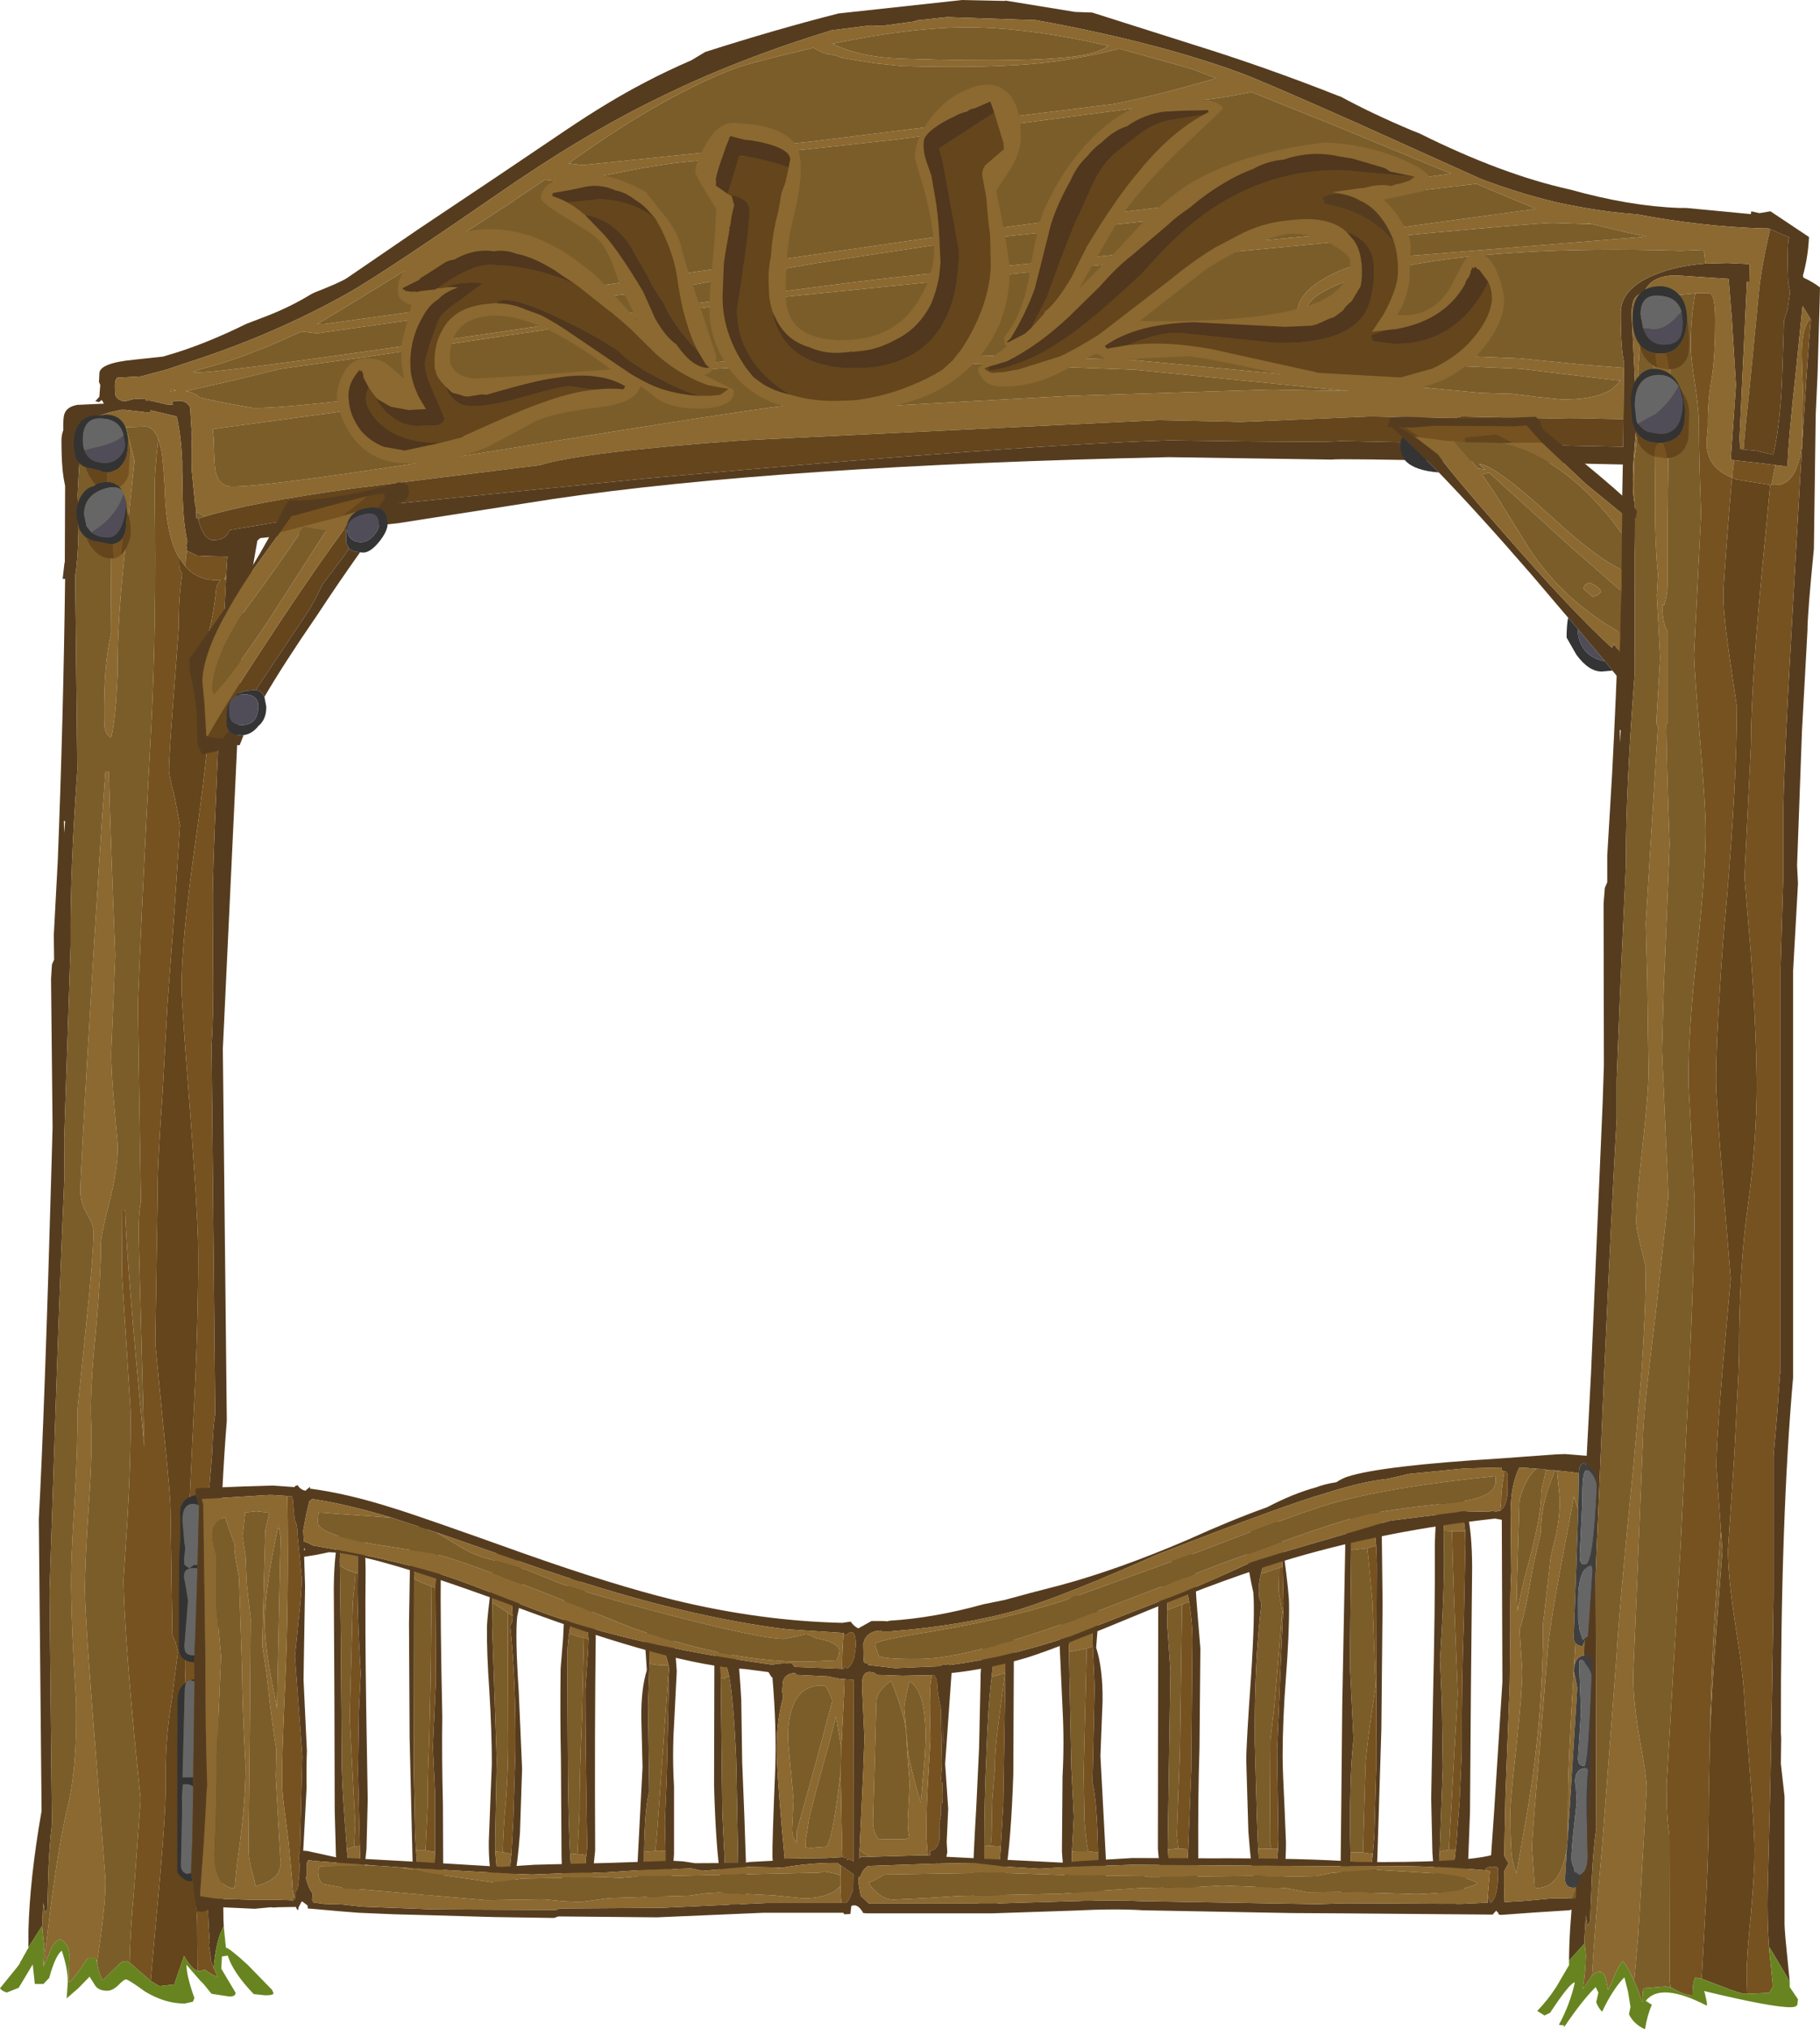 <?xml version="1.0" encoding="UTF-8" standalone="no"?>
<svg xmlns:ffdec="https://www.free-decompiler.com/flash" xmlns:xlink="http://www.w3.org/1999/xlink" ffdec:objectType="shape" height="331.75px" width="297.7px" xmlns="http://www.w3.org/2000/svg">
  <g transform="matrix(1.0, 0.0, 0.0, 1.0, 0.1, 4.65)">
    <path d="M289.45 32.85 Q289.25 32.7 289.1 32.7 L288.3 32.7 Q278.25 32.4 267.7 30.4 262.15 30.0 256.55 28.85 L255.95 28.75 254.15 28.35 Q248.15 26.9 242.1 24.6 L221.8 15.45 Q205.6 8.25 202.6 7.2 188.9 2.2 169.4 -1.35 L154.85 -1.85 149.65 -1.3 149.85 -1.2 144.05 -0.4 142.3 -0.5 135.95 0.3 Q120.4 5.05 107.65 11.35 95.45 17.25 80.7 27.5 63.25 39.55 57.15 43.1 44.85 50.05 30.65 54.6 L27.4 55.7 22.95 56.9 19.1 57.1 Q18.65 57.45 18.7 58.75 L18.75 59.9 Q19.1 60.9 20.4 60.95 L21.95 60.55 23.75 60.6 23.75 60.85 24.5 60.85 27.1 61.45 27.3 61.5 28.2 61.55 28.0 61.05 Q30.2 60.45 31.0 61.95 L31.3 66.9 Q31.2 69.2 31.25 72.05 L31.8 77.7 32.0 78.65 32.0 79.05 32.0 79.7 32.05 80.15 32.25 79.95 32.3 80.2 Q33.2 83.6 34.7 83.65 36.1 83.7 36.9 82.95 L37.55 82.0 61.2 78.05 105.85 73.55 Q167.75 68.0 191.35 67.35 218.1 67.75 219.0 67.45 L265.4 68.4 265.45 63.9 265.5 57.05 265.55 55.5 265.55 54.65 265.3 53.25 Q265.0 50.8 265.0 46.55 265.0 42.55 270.5 40.3 274.05 38.8 278.85 38.45 L282.5 38.35 285.5 38.5 286.1 38.6 286.05 40.75 286.05 41.45 285.65 41.4 284.45 66.7 Q284.45 68.2 284.6 68.65 L284.6 68.8 285.1 68.85 287.15 69.05 289.95 69.7 Q291.2 64.45 291.45 55.65 L291.7 47.8 292.3 45.9 292.7 43.1 292.4 41.6 292.3 38.6 Q292.3 35.4 292.45 34.5 L292.55 34.15 292.2 34.0 291.45 33.7 290.55 33.3 Q289.9 33.0 289.45 32.85 M4.55 313.75 L4.55 311.15 Q4.75 302.6 6.7 291.45 L6.25 243.7 Q7.2 226.15 8.35 185.15 L8.5 179.65 8.25 155.4 8.4 153.05 8.75 152.25 8.7 148.25 9.35 136.05 Q10.25 113.3 10.55 90.0 L10.15 90.0 10.45 87.35 10.5 87.35 10.55 74.8 10.3 73.5 Q9.95 71.3 9.95 67.4 9.95 66.45 10.25 65.7 10.2 63.6 10.45 63.0 10.85 61.85 12.55 61.55 L16.9 61.35 16.55 60.75 16.1 61.1 15.5 60.95 16.15 60.2 16.3 58.3 16.05 57.7 16.1 57.65 16.15 56.45 Q16.1 54.7 21.95 54.15 L26.6 53.65 27.25 53.45 Q33.2 51.75 40.2 48.3 L43.6 47.0 Q47.45 45.5 50.8 43.45 L51.3 43.2 Q55.5 41.55 56.6 40.85 L68.15 32.95 81.3 24.15 92.5 16.6 Q99.4 11.95 105.25 8.9 108.95 6.95 113.0 5.2 L115.25 3.85 Q126.65 0.2 137.05 -2.45 L157.3 -4.65 164.2 -4.5 164.4 -4.55 175.75 -2.7 178.55 -2.6 195.1 2.65 Q207.15 6.4 218.75 11.0 L219.2 11.15 Q224.35 13.95 230.9 16.7 L232.05 17.15 Q245.6 23.9 256.75 26.35 266.4 29.05 274.55 29.35 L275.7 29.35 286.2 30.35 286.3 30.35 286.35 29.9 287.7 30.2 289.5 29.9 295.8 34.1 Q295.65 37.4 294.8 40.45 L294.9 40.75 Q296.45 41.45 297.6 42.35 L297.55 44.45 297.2 56.6 296.9 63.15 296.6 85.1 Q295.55 95.7 295.55 98.45 L294.65 114.9 293.85 136.85 294.0 139.8 293.2 154.15 293.2 220.6 Q291.15 243.8 291.2 278.75 L291.25 279.45 291.2 283.75 291.8 289.1 291.8 310.0 Q291.85 311.6 292.25 315.35 L292.65 319.35 289.85 314.6 289.25 313.65 Q288.95 309.15 289.05 304.4 L289.45 288.1 289.75 272.6 290.0 256.5 290.0 233.4 290.6 226.5 291.05 220.15 291.15 219.55 291.15 153.5 291.6 138.65 291.6 128.7 Q291.55 122.3 293.55 87.65 295.25 57.0 296.1 47.6 L296.0 47.45 295.95 47.35 294.75 45.35 293.7 55.7 Q292.4 67.45 292.3 71.4 293.0 71.6 291.55 71.55 L290.3 71.4 288.4 71.15 283.6 70.6 283.0 70.55 283.85 58.3 283.2 47.8 282.65 40.95 274.35 40.4 Q269.9 40.25 268.75 43.35 L268.85 43.05 Q267.7 43.55 267.35 44.05 266.8 44.75 266.8 46.9 L267.65 64.1 Q266.9 71.75 267.0 74.5 267.0 76.2 267.25 77.55 L267.3 105.4 Q265.85 124.0 265.85 136.15 L265.85 136.95 264.95 156.35 264.35 171.75 264.35 178.15 Q263.45 194.2 262.45 216.65 L262.3 219.8 260.9 252.7 261.0 294.35 Q260.55 297.35 260.3 301.95 L260.0 309.45 259.55 310.2 259.3 308.55 259.05 312.75 259.1 313.1 256.55 315.95 Q256.6 305.9 259.15 292.15 L259.1 239.85 260.15 219.8 262.05 175.65 262.25 169.6 262.2 143.1 262.4 140.55 262.8 139.6 262.8 135.25 263.6 121.8 Q264.9 96.85 265.35 71.3 L242.15 70.8 Q218.35 70.3 217.85 70.5 L191.05 70.1 Q127.1 71.5 90.3 76.95 L65.0 80.9 42.35 83.35 42.45 83.4 Q42.35 83.4 42.0 83.75 L40.9 90.05 39.7 95.15 38.6 119.1 36.35 166.85 37.0 227.65 Q35.3 248.75 35.6 280.7 35.6 281.5 35.8 281.55 L36.15 281.75 36.45 309.35 36.5 310.3 35.9 311.6 Q35.15 313.7 34.85 317.1 L34.35 315.8 34.35 315.25 34.05 313.35 34.05 313.25 34.2 312.8 Q33.85 308.55 33.9 304.0 L34.15 289.2 Q34.05 284.75 34.25 275.0 L34.35 260.3 34.1 239.15 34.6 232.95 Q34.75 228.6 35.1 226.55 L34.5 166.2 Q34.85 161.55 34.75 152.65 L34.7 143.55 Q34.6 137.7 36.1 106.15 L36.85 90.1 36.9 89.45 36.9 89.35 37.1 86.35 34.45 86.3 32.15 86.2 30.5 85.4 30.4 85.4 30.45 84.75 30.35 84.65 30.5 84.0 30.55 83.9 Q29.7 80.3 29.75 73.6 L29.7 72.5 29.7 72.4 29.7 70.85 Q29.5 66.4 28.8 63.45 L25.65 62.7 24.5 62.45 24.55 62.85 20.25 62.35 20.05 62.4 20.0 62.35 19.8 62.35 17.75 62.8 13.55 64.15 13.3 64.8 Q13.05 65.45 13.1 68.15 L13.1 68.45 12.8 72.35 12.6 76.25 12.6 76.4 12.75 79.5 Q12.8 84.65 12.35 88.55 L12.2 89.45 12.55 121.25 Q11.35 138.1 11.45 149.2 L11.45 149.9 10.4 181.65 10.45 187.5 Q9.8 202.1 9.1 222.55 L8.0 255.55 8.4 293.6 Q8.05 296.35 7.85 300.5 L7.65 307.35 Q7.65 307.75 7.25 308.05 L7.0 306.5 Q6.85 308.3 6.85 310.1 L6.85 310.15 4.55 313.75 M264.85 116.8 L265.0 114.8 264.85 114.65 264.85 116.8 M10.4 131.55 L10.55 129.65 10.35 129.55 10.4 131.55" fill="#563c1f" fill-rule="evenodd" stroke="none"/>
    <path d="M32.0 79.05 L32.0 78.65 31.8 77.7 31.25 72.05 Q31.2 69.2 31.3 66.9 L31.0 61.95 Q30.2 60.45 28.0 61.05 L28.2 61.55 27.3 61.5 27.1 61.45 24.5 60.85 23.75 60.85 23.75 60.6 21.95 60.55 20.4 60.95 Q19.1 60.9 18.75 59.9 L18.7 58.75 Q18.65 57.45 19.1 57.1 L22.95 56.9 27.4 55.7 30.65 54.6 Q44.85 50.05 57.15 43.1 63.25 39.55 80.7 27.5 95.45 17.25 107.65 11.35 120.4 5.05 135.95 0.3 L142.3 -0.5 144.05 -0.4 149.85 -1.2 149.65 -1.3 154.85 -1.85 169.4 -1.35 Q188.9 2.2 202.6 7.2 205.6 8.25 221.8 15.45 L242.1 24.6 Q248.15 26.9 254.15 28.35 L255.95 28.75 256.55 28.85 Q262.15 30.0 267.7 30.4 278.25 32.4 288.3 32.7 L289.1 32.7 Q289.25 32.7 289.45 32.85 287.95 39.2 287.55 43.7 L286.15 58.1 Q285.35 65.55 285.1 68.85 L284.6 68.8 284.6 68.65 Q284.45 68.2 284.45 66.7 L285.65 41.4 286.05 41.45 286.05 40.75 286.1 38.6 285.5 38.5 282.5 38.35 278.85 38.45 278.7 36.85 278.55 36.2 274.85 36.35 Q245.0 35.45 227.55 39.3 213.45 42.4 213.45 46.6 213.45 49.3 218.55 51.2 224.85 53.55 237.2 53.5 L248.5 53.95 258.5 54.95 265.55 55.5 265.5 57.05 265.45 63.9 260.9 63.8 Q255.45 63.65 255.0 63.8 L239.0 63.45 237.85 63.7 224.05 63.45 202.95 64.35 189.4 64.05 121.4 67.35 Q94.8 69.3 88.25 71.4 L57.75 75.2 Q40.55 77.6 33.45 79.8 L32.0 79.05 M13.1 68.15 Q13.05 65.45 13.3 64.8 L13.55 64.15 17.75 62.8 19.8 62.35 20.0 62.35 20.05 62.4 20.25 62.35 24.55 62.85 24.5 62.45 25.65 62.7 28.8 63.45 Q29.5 66.4 29.7 70.85 L29.7 72.4 29.7 72.5 29.75 73.6 Q29.7 80.3 30.55 83.9 L30.5 84.0 30.35 84.65 30.45 84.75 30.4 85.4 30.5 85.4 Q30.25 86.55 30.25 88.0 L29.75 87.35 29.2 86.5 29.2 86.6 Q27.35 83.4 26.95 77.6 26.7 71.4 26.3 69.05 L25.8 67.1 Q25.0 65.15 23.7 65.1 L20.5 65.2 21.9 70.65 20.5 84.05 Q19.0 97.25 19.15 105.3 L18.9 109.85 Q18.6 113.7 18.1 115.95 16.95 115.45 16.95 113.4 16.8 104.1 18.1 98.8 L18.0 84.4 Q17.95 81.65 16.7 74.7 L15.45 68.1 15.4 66.65 15.0 66.95 13.1 68.15 M36.9 89.45 L36.85 90.1 36.55 90.1 36.9 89.45 M290.3 71.4 L291.55 71.55 Q293.0 71.6 292.3 71.4 292.4 67.45 293.7 55.7 L294.75 45.35 295.95 47.35 296.0 47.45 Q295.1 48.5 294.8 50.5 294.55 52.05 294.65 54.6 L294.8 58.95 294.65 68.0 Q293.85 74.75 290.3 74.65 L289.65 74.65 290.3 71.4 M244.3 26.65 L242.55 25.9 241.4 25.4 217.4 28.25 156.2 34.9 133.85 38.3 109.7 42.55 93.2 44.55 78.25 46.1 51.75 49.85 49.25 49.55 43.7 52.0 Q37.45 54.5 33.7 55.45 32.45 55.75 31.5 56.2 L32.05 56.25 Q36.3 56.35 81.85 49.6 132.85 42.0 151.0 40.2 L191.45 36.1 229.65 32.45 251.2 29.5 244.3 26.65 M259.35 31.75 L260.15 32.0 254.15 31.8 Q248.9 31.65 128.6 43.85 L98.7 47.85 73.1 51.65 61.3 53.5 45.85 55.65 37.6 57.65 30.3 59.3 Q31.6 59.5 32.6 60.35 L36.0 61.1 41.2 62.05 Q46.85 62.2 72.45 58.9 96.3 55.8 100.65 56.55 L34.7 65.5 34.85 67.1 Q34.95 71.45 35.15 72.4 35.7 74.85 37.75 74.9 43.65 75.05 81.55 68.95 123.25 62.1 131.85 61.25 L147.1 61.6 174.45 60.1 207.85 59.05 220.55 59.3 185.6 55.8 158.3 54.8 Q139.15 54.8 121.25 55.4 L104.4 56.35 103.4 56.2 Q105.4 55.4 116.4 54.6 132.5 53.4 158.3 53.4 L185.05 54.2 222.5 57.75 237.4 59.15 242.15 59.6 247.35 59.75 251.3 60.25 255.2 60.65 Q260.6 60.75 263.4 59.1 L265.05 57.6 262.75 57.35 248.7 55.65 237.4 55.15 Q221.05 53.2 216.0 51.3 212.1 49.75 212.1 46.6 212.1 43.25 217.05 40.6 222.45 37.6 231.6 37.1 L267.3 34.2 269.25 34.0 265.95 33.35 259.35 31.75 M267.25 77.55 Q267.0 76.2 267.0 74.5 266.9 71.75 267.65 64.1 L266.8 46.9 Q266.8 44.75 267.35 44.05 267.7 43.55 268.85 43.05 L268.75 43.35 Q269.9 40.25 274.35 40.4 L282.65 40.95 283.2 47.8 283.85 58.3 283.0 70.55 283.6 70.6 Q283.3 71.9 283.25 73.5 L283.2 73.45 Q280.6 72.4 279.7 70.6 279.0 69.3 279.05 67.5 L279.25 65.15 Q279.2 60.9 279.85 57.4 280.45 53.85 280.45 47.7 280.45 43.3 279.45 43.3 L279.25 43.3 279.1 43.3 277.2 43.3 274.1 43.6 274.15 44.65 273.7 47.8 Q273.2 50.25 273.25 50.9 272.6 71.25 272.65 90.85 272.65 92.4 272.15 94.25 L271.8 94.25 Q271.8 97.15 272.7 98.65 L272.7 113.55 272.45 113.65 Q272.55 121.55 273.0 133.3 L272.4 148.5 272.05 156.5 271.75 167.05 272.8 191.0 270.85 208.95 269.55 219.9 Q268.7 227.35 268.65 230.3 L267.05 269.25 Q267.05 273.95 268.15 279.95 269.25 285.9 269.25 287.8 L267.85 312.0 267.2 319.25 Q266.25 317.05 265.35 316.0 264.7 316.65 263.95 318.45 L262.95 320.75 262.65 319.2 Q262.45 318.2 261.9 317.8 261.05 317.6 260.3 318.4 260.8 310.15 261.95 297.5 L264.3 266.45 Q264.75 258.2 267.15 234.4 L268.4 219.9 Q269.1 209.75 269.1 202.45 267.5 196.3 267.55 195.25 267.5 192.15 268.55 183.05 269.55 173.85 269.55 170.65 L269.35 156.45 269.35 156.0 269.1 146.25 271.1 114.05 271.0 114.0 Q270.85 113.9 270.85 113.1 L271.45 102.95 271.15 97.1 270.9 92.7 271.1 89.35 Q270.6 84.2 270.6 77.85 L270.75 61.55 Q270.75 56.35 269.55 50.95 L268.65 46.15 268.6 46.25 268.4 46.65 268.4 47.55 268.15 51.8 267.85 56.15 267.85 56.3 267.95 59.65 Q267.95 65.35 267.35 69.6 L267.2 70.6 267.25 77.55 M204.6 10.4 Q197.9 11.75 195.85 11.7 L146.15 18.2 115.8 21.5 Q109.35 21.85 101.0 23.6 L92.6 25.15 89.05 24.75 89.45 24.45 82.85 28.9 Q67.25 39.1 53.1 47.55 L51.75 48.3 52.9 48.35 95.35 42.45 156.75 33.55 Q191.55 28.65 221.2 25.9 L237.25 23.75 219.5 16.4 204.6 10.4 M183.0 3.3 Q177.55 4.75 171.3 5.55 162.2 6.6 147.4 6.15 L143.05 5.7 137.55 4.8 Q136.45 4.3 136.0 4.3 134.75 4.25 132.95 3.15 L129.95 3.9 Q124.9 5.05 120.6 6.35 116.8 7.75 113.25 9.55 105.95 13.1 97.2 19.05 L92.9 22.05 95.2 22.35 132.95 18.45 181.75 12.4 Q187.3 11.45 198.85 8.15 L194.75 6.6 183.0 3.3 M181.15 2.9 L181.2 2.85 Q169.6 0.15 160.2 -0.15 150.55 -0.5 136.05 2.5 140.5 4.7 147.4 4.95 170.15 5.7 177.4 4.3 179.85 3.8 181.15 2.9 M27.95 59.0 L27.75 59.35 28.75 59.2 27.95 59.0 M7.05 316.75 L8.0 308.7 Q9.45 297.2 10.85 291.3 12.6 284.25 12.35 273.5 11.6 261.35 11.55 255.55 11.45 250.75 12.1 241.05 12.65 231.3 12.55 226.1 L13.9 212.9 Q15.25 200.05 15.2 196.7 15.2 195.65 14.15 193.85 13.05 192.0 13.05 190.2 13.0 188.2 14.6 161.3 16.25 133.3 17.15 121.55 L17.7 121.55 Q17.95 131.5 18.75 151.55 L18.5 157.9 18.1 167.2 Q18.05 170.3 18.6 176.4 L19.15 182.65 Q19.2 186.35 17.8 191.9 16.35 197.4 16.4 199.05 16.45 203.35 15.55 213.25 14.6 222.7 14.8 227.65 15.05 232.55 14.4 241.75 13.75 251.55 13.8 255.75 13.9 261.3 15.5 281.2 L17.15 302.75 Q17.2 306.95 15.75 316.3 L15.6 315.55 14.2 315.55 Q12.45 318.3 11.3 319.45 L11.15 318.85 11.25 314.9 Q11.15 313.05 9.65 312.4 8.5 313.05 8.0 314.65 L7.05 316.75" fill="#8b6930" fill-rule="evenodd" stroke="none"/>
    <path d="M33.45 79.8 Q40.55 77.6 57.75 75.2 L88.25 71.4 Q94.8 69.3 121.4 67.35 L189.4 64.05 202.95 64.35 224.05 63.45 237.85 63.7 239.0 63.45 255.0 63.8 Q255.45 63.65 260.9 63.8 L265.45 63.9 265.4 68.4 219.0 67.45 Q218.1 67.75 191.35 67.35 167.75 68.0 105.85 73.55 L61.2 78.05 37.55 82.0 36.9 82.95 Q36.1 83.7 34.7 83.65 33.2 83.6 32.3 80.2 32.8 79.95 33.45 79.8 M285.1 68.85 Q285.35 65.55 286.15 58.1 L287.55 43.7 Q287.95 39.2 289.45 32.85 289.9 33.0 290.55 33.3 L291.45 33.7 292.2 34.0 292.55 34.15 292.45 34.5 Q292.3 35.4 292.3 38.6 L292.4 41.6 292.7 43.1 292.3 45.9 291.7 47.8 291.45 55.65 Q291.2 64.45 289.95 69.7 L287.15 69.05 285.1 68.85 M283.2 73.45 L283.25 73.5 283.4 73.55 283.75 73.65 283.9 73.75 288.85 74.55 289.45 74.65 288.55 84.15 Q286.3 106.85 286.3 117.25 L285.25 138.75 286.25 150.75 286.65 156.75 Q287.2 165.65 287.25 172.35 287.25 181.9 285.85 192.2 284.35 202.45 284.35 216.85 L284.25 220.05 283.6 233.0 282.55 248.8 Q282.55 253.25 283.8 261.35 285.15 269.7 285.25 273.65 L286.15 285.3 Q286.9 294.8 286.9 298.0 286.9 301.6 286.3 308.3 285.6 315.0 285.6 318.4 L285.7 321.35 285.4 321.35 Q284.55 321.35 281.3 320.05 L278.25 318.9 278.8 308.65 Q279.4 299.65 279.4 289.45 L279.4 289.3 279.6 279.5 Q279.85 272.4 280.55 263.3 L281.65 248.85 281.4 245.65 280.65 235.2 Q280.65 231.15 281.6 220.05 L281.85 217.15 283.0 204.45 Q280.6 176.05 280.6 172.25 280.6 166.4 281.25 156.65 281.6 150.55 282.3 143.0 284.0 123.2 284.0 110.9 L282.9 103.45 Q281.8 96.0 281.8 92.65 281.8 90.95 282.55 81.4 L283.2 73.45 M29.2 86.6 L29.2 86.5 29.75 87.35 30.25 88.0 Q32.0 90.0 34.75 90.2 L35.0 90.2 35.65 90.2 35.95 90.15 35.3 91.25 Q35.05 94.15 34.45 97.05 33.3 101.8 33.35 103.9 33.35 104.55 33.9 106.0 L34.4 108.0 Q34.45 114.45 32.0 132.05 29.5 149.6 29.6 157.1 29.65 160.0 30.95 176.6 32.2 193.1 32.3 198.85 32.4 207.8 31.85 220.95 L30.8 242.95 31.05 262.45 Q29.95 264.7 30.2 269.2 30.25 271.6 30.65 275.7 L29.65 291.6 Q29.7 294.15 30.9 299.95 32.05 305.8 32.15 309.65 L32.2 317.6 Q31.2 317.25 30.0 315.15 L28.45 319.7 28.45 319.8 28.4 319.8 28.3 319.95 28.2 319.85 27.75 319.9 26.0 320.1 24.55 319.25 25.55 308.0 Q27.1 291.7 27.0 286.7 26.9 279.75 28.0 273.25 L29.0 265.5 28.65 264.0 28.1 262.65 27.8 242.8 Q27.85 240.35 26.6 228.45 L25.3 215.0 25.7 189.95 Q25.65 185.9 26.5 173.9 L27.3 159.5 28.4 144.7 29.35 130.3 28.5 125.85 Q27.55 122.0 27.55 121.5 27.5 119.5 28.35 108.55 L29.15 97.85 Q29.1 93.15 29.7 89.2 29.2 88.4 29.2 87.7 L29.2 86.6" fill="#64451c" fill-rule="evenodd" stroke="none"/>
    <path d="M30.5 85.4 L32.15 86.2 34.45 86.3 37.1 86.35 36.9 89.35 36.9 89.45 36.55 90.1 36.85 90.1 36.1 106.15 Q34.6 137.7 34.7 143.55 L34.75 152.65 Q34.85 161.55 34.5 166.2 L35.1 226.55 Q34.75 228.6 34.6 232.95 L34.1 239.15 34.35 260.3 34.25 275.0 Q34.05 284.75 34.15 289.2 L33.9 304.0 Q33.85 308.55 34.2 312.8 L34.05 313.25 34.05 313.35 34.35 315.25 34.35 315.8 34.85 317.1 35.5 318.6 Q34.35 318.15 33.4 317.4 L32.55 317.65 32.2 317.6 32.15 309.65 Q32.05 305.8 30.9 299.95 29.7 294.15 29.65 291.6 L30.65 275.7 Q30.25 271.6 30.2 269.2 29.95 264.7 31.05 262.45 L30.8 242.95 31.85 220.95 Q32.4 207.8 32.3 198.85 32.2 193.1 30.95 176.6 29.65 160.0 29.6 157.1 29.5 149.6 32.0 132.05 34.45 114.45 34.4 108.0 L33.9 106.0 Q33.35 104.55 33.35 103.9 33.3 101.8 34.45 97.05 35.05 94.15 35.3 91.25 L35.95 90.15 35.65 90.2 35.0 90.2 34.75 90.2 Q32.0 90.0 30.25 88.0 30.25 86.55 30.5 85.4 M296.0 47.45 L296.1 47.6 Q295.25 57.0 293.55 87.65 291.55 122.3 291.6 128.7 L291.6 138.65 291.15 153.5 291.15 219.55 291.05 220.15 290.6 226.5 290.0 233.4 290.0 256.5 289.75 272.6 289.45 288.1 289.05 304.4 Q288.95 309.15 289.25 313.65 L289.9 320.15 289.3 321.2 285.7 321.35 285.6 318.4 Q285.6 315.0 286.3 308.3 286.9 301.6 286.9 298.0 286.9 294.8 286.15 285.3 L285.25 273.65 Q285.15 269.7 283.8 261.35 282.55 253.25 282.55 248.8 L283.6 233.0 284.25 220.05 284.35 216.85 Q284.35 202.45 285.85 192.2 287.25 181.9 287.25 172.35 287.2 165.65 286.65 156.75 L286.25 150.75 285.25 138.75 286.3 117.25 Q286.3 106.85 288.55 84.15 L289.45 74.65 288.85 74.55 283.9 73.75 283.75 73.65 283.4 73.55 283.25 73.5 Q283.3 71.9 283.6 70.6 L288.4 71.15 290.3 71.4 289.65 74.65 290.3 74.65 Q293.85 74.75 294.65 68.0 L294.8 58.95 294.65 54.6 Q294.55 52.05 294.8 50.5 295.1 48.5 296.0 47.45 M277.2 43.3 L279.1 43.3 279.25 43.3 279.45 43.3 Q280.45 43.3 280.45 47.7 280.45 53.85 279.85 57.4 279.2 60.9 279.25 65.15 L279.05 67.5 Q279.0 69.3 279.7 70.6 280.6 72.4 283.2 73.45 L282.55 81.4 Q281.8 90.95 281.8 92.65 281.8 96.0 282.9 103.45 L284.0 110.9 Q284.0 123.2 282.3 143.0 281.6 150.55 281.25 156.65 280.6 166.4 280.6 172.25 280.6 176.05 283.0 204.45 L281.85 217.15 281.6 220.05 Q280.65 231.15 280.65 235.2 L281.4 245.65 Q279.85 264.15 279.6 279.5 L279.4 289.3 279.4 289.45 Q279.4 299.65 278.8 308.65 L278.25 318.9 277.2 318.7 Q276.75 319.4 276.75 321.65 275.35 321.5 274.15 320.8 L273.15 320.3 273.0 319.15 272.95 295.3 Q272.5 292.8 272.5 287.3 L274.8 248.05 276.2 220.0 Q277.1 200.45 277.1 191.65 L276.1 172.55 Q276.05 165.7 276.9 156.55 L277.5 150.8 Q278.9 137.8 278.9 131.1 278.9 127.4 277.95 116.0 277.0 104.45 277.0 102.35 L278.15 79.35 Q277.8 70.0 277.8 65.65 277.9 63.4 277.25 58.8 276.45 53.8 276.45 52.1 276.45 47.3 277.2 43.3 M25.8 67.1 L26.3 69.05 Q26.7 71.4 26.95 77.6 27.35 83.4 29.2 86.6 L29.2 87.7 Q29.2 88.4 29.7 89.2 29.1 93.15 29.15 97.85 L28.35 108.55 Q27.5 119.5 27.55 121.5 27.55 122.0 28.5 125.85 L29.35 130.3 28.4 144.7 27.3 159.5 26.5 173.9 Q25.65 185.9 25.7 189.95 L25.3 215.0 26.6 228.45 Q27.85 240.35 27.8 242.8 L28.1 262.65 28.65 264.0 29.0 265.5 28.0 273.25 Q26.9 279.75 27.0 286.7 27.1 291.7 25.55 308.0 L24.55 319.25 23.3 318.15 21.1 316.25 Q21.2 311.15 21.8 304.7 L22.9 289.55 21.9 279.6 Q20.2 261.15 20.1 253.7 L20.75 243.7 Q21.35 233.35 21.25 225.95 L19.85 203.8 19.8 193.15 20.35 193.15 Q20.7 202.95 23.5 231.9 L22.6 198.1 Q22.5 194.05 22.95 191.9 L22.45 159.7 Q22.9 147.0 24.65 113.8 25.5 97.9 25.2 75.9 25.15 72.45 25.8 67.1" fill="#765221" fill-rule="evenodd" stroke="none"/>
    <path d="M32.0 79.05 L33.45 79.8 Q32.8 79.95 32.3 80.2 L32.25 79.95 32.05 80.15 32.0 79.7 32.0 79.05 M265.55 55.5 L258.5 54.95 248.5 53.95 237.2 53.5 Q224.85 53.55 218.55 51.2 213.45 49.3 213.45 46.6 213.45 42.4 227.55 39.3 245.0 35.45 274.85 36.35 L278.55 36.2 278.7 36.85 278.85 38.45 Q274.05 38.8 270.5 40.3 265.0 42.55 265.0 46.55 265.0 50.8 265.3 53.25 L265.55 54.65 265.55 55.5 M6.85 310.15 L6.85 310.1 Q6.85 308.3 7.0 306.5 L7.25 308.05 Q7.65 307.75 7.65 307.35 L7.85 300.5 Q8.05 296.35 8.4 293.6 L8.0 255.55 9.1 222.55 Q9.8 202.1 10.45 187.5 L10.4 181.65 11.45 149.9 11.45 149.2 Q11.35 138.1 12.55 121.25 L12.2 89.45 12.35 88.55 Q12.8 84.65 12.75 79.5 L12.6 76.4 12.6 76.25 12.8 72.35 13.1 68.45 13.1 68.15 15.0 66.95 15.4 66.65 15.45 68.1 16.7 74.7 Q17.95 81.65 18.0 84.4 L18.1 98.8 Q16.8 104.1 16.95 113.4 16.95 115.45 18.1 115.95 18.6 113.7 18.9 109.85 L19.15 105.3 Q19.0 97.25 20.5 84.05 L21.9 70.65 20.5 65.2 23.7 65.1 Q25.0 65.15 25.8 67.1 25.15 72.45 25.2 75.9 25.5 97.9 24.65 113.8 22.9 147.0 22.45 159.7 L22.95 191.9 Q22.5 194.05 22.6 198.1 L23.5 231.9 Q20.7 202.95 20.35 193.15 L19.8 193.15 19.85 203.8 21.25 225.95 Q21.35 233.35 20.75 243.7 L20.1 253.7 Q20.2 261.15 21.9 279.6 L22.9 289.55 21.8 304.7 Q21.2 311.15 21.1 316.25 L20.7 316.0 19.75 316.15 16.7 319.15 Q16.25 318.35 15.95 317.2 L15.75 316.3 Q17.2 306.95 17.15 302.75 L15.5 281.2 Q13.9 261.3 13.8 255.75 13.75 251.55 14.4 241.75 15.05 232.55 14.8 227.65 14.6 222.7 15.55 213.25 16.45 203.35 16.4 199.05 16.35 197.4 17.8 191.9 19.2 186.35 19.15 182.65 L18.6 176.4 Q18.05 170.3 18.1 167.2 L18.5 157.9 18.75 151.55 Q17.95 131.5 17.7 121.55 L17.15 121.55 Q16.25 133.3 14.6 161.3 13.0 188.2 13.05 190.2 13.05 192.0 14.15 193.85 15.2 195.65 15.2 196.7 15.25 200.05 13.9 212.9 L12.55 226.1 Q12.65 231.3 12.1 241.05 11.45 250.75 11.55 255.55 11.6 261.35 12.35 273.5 12.6 284.25 10.85 291.3 9.45 297.2 8.0 308.7 L7.05 316.75 6.95 316.9 7.15 313.5 7.0 312.5 7.0 312.4 6.8 310.35 Q6.75 310.2 6.85 310.15 M244.3 26.65 L251.2 29.5 229.65 32.45 191.45 36.1 151.0 40.2 Q132.85 42.0 81.85 49.6 36.3 56.35 32.05 56.25 L31.5 56.2 Q32.45 55.75 33.7 55.45 37.45 54.5 43.7 52.0 L49.25 49.55 51.75 49.85 78.25 46.1 93.2 44.55 109.7 42.55 133.85 38.3 156.2 34.9 217.4 28.25 241.4 25.4 242.55 25.9 244.3 26.65 M259.35 31.75 L265.95 33.35 269.25 34.0 267.3 34.2 231.6 37.1 Q222.45 37.6 217.05 40.6 212.1 43.25 212.1 46.6 212.1 49.75 216.0 51.3 221.05 53.2 237.4 55.15 L248.7 55.65 262.75 57.35 265.05 57.6 263.4 59.1 Q260.6 60.75 255.2 60.65 L251.3 60.25 247.35 59.75 242.15 59.6 237.4 59.15 222.5 57.75 185.05 54.2 158.3 53.4 Q132.5 53.4 116.4 54.6 105.4 55.4 103.4 56.2 L104.4 56.35 121.25 55.4 Q139.15 54.8 158.3 54.8 L185.6 55.8 220.55 59.3 207.85 59.05 174.45 60.1 147.1 61.6 131.85 61.25 Q123.25 62.1 81.55 68.95 43.65 75.05 37.75 74.9 35.7 74.85 35.15 72.4 34.95 71.45 34.85 67.1 L34.7 65.5 100.65 56.55 Q96.3 55.8 72.45 58.9 46.85 62.2 41.2 62.05 L36.0 61.1 32.6 60.35 Q31.6 59.5 30.3 59.3 L37.6 57.65 45.85 55.65 61.3 53.5 73.1 51.65 98.7 47.85 128.6 43.85 Q248.9 31.65 254.15 31.8 L260.15 32.0 259.35 31.75 M267.25 77.55 L267.2 70.6 267.35 69.6 Q267.95 65.35 267.95 59.65 L267.85 56.3 267.85 56.15 268.15 51.8 268.4 47.55 268.4 46.65 268.6 46.25 268.65 46.15 269.55 50.95 Q270.75 56.35 270.75 61.55 L270.6 77.85 Q270.6 84.2 271.1 89.35 L270.9 92.7 271.15 97.1 271.45 102.95 270.85 113.1 Q270.85 113.9 271.0 114.0 L271.1 114.05 269.1 146.25 269.35 156.0 269.35 156.45 269.55 170.65 Q269.55 173.85 268.55 183.05 267.5 192.15 267.55 195.25 267.5 196.3 269.1 202.45 269.1 209.75 268.4 219.9 L267.15 234.4 Q264.75 258.2 264.3 266.45 L261.95 297.5 Q260.8 310.15 260.3 318.4 L259.7 319.2 258.8 320.6 Q259.25 317.95 259.3 315.0 L259.1 313.1 259.05 312.75 259.3 308.55 259.55 310.2 260.0 309.45 260.3 301.95 Q260.55 297.35 261.0 294.35 L260.9 252.7 262.3 219.8 262.45 216.65 Q263.45 194.2 264.35 178.15 L264.35 171.75 264.95 156.35 265.85 136.95 265.85 136.15 Q265.85 124.0 267.3 105.4 L267.25 77.55 M267.2 319.25 L267.85 312.0 269.25 287.8 Q269.25 285.9 268.15 279.95 267.05 273.95 267.05 269.25 L268.65 230.3 Q268.7 227.35 269.55 219.9 L270.85 208.95 272.8 191.0 271.75 167.05 272.05 156.5 272.4 148.5 273.0 133.3 Q272.55 121.55 272.45 113.65 L272.7 113.55 272.7 98.65 Q271.8 97.15 271.8 94.25 L272.15 94.25 Q272.65 92.4 272.65 90.85 272.6 71.25 273.25 50.9 273.2 50.25 273.7 47.8 L274.15 44.65 274.1 43.6 277.2 43.3 Q276.45 47.3 276.45 52.1 276.45 53.8 277.25 58.8 277.9 63.4 277.8 65.65 277.8 70.0 278.15 79.35 L277.0 102.35 Q277.0 104.45 277.95 116.0 278.9 127.4 278.9 131.1 278.9 137.8 277.5 150.8 L276.9 156.55 Q276.05 165.7 276.1 172.55 L277.1 191.65 Q277.1 200.45 276.2 220.0 L274.8 248.05 272.5 287.3 Q272.5 292.8 272.95 295.3 L273.0 319.15 273.15 320.3 272.35 320.15 268.7 320.45 Q268.55 321.2 268.55 322.75 L267.75 320.5 267.2 319.25 M279.6 279.5 Q279.85 264.15 281.4 245.65 L281.65 248.85 280.55 263.3 Q279.85 272.4 279.6 279.5 M181.15 2.9 Q179.85 3.8 177.4 4.3 170.15 5.7 147.4 4.95 140.5 4.7 136.05 2.5 150.55 -0.5 160.2 -0.15 169.6 0.15 181.2 2.85 L181.15 2.9 M183.0 3.3 L194.75 6.6 198.85 8.15 Q187.3 11.45 181.75 12.4 L132.95 18.45 95.2 22.35 92.9 22.05 97.2 19.05 Q105.95 13.1 113.25 9.55 116.8 7.75 120.6 6.35 124.9 5.05 129.95 3.9 L132.95 3.15 Q134.75 4.25 136.0 4.3 136.45 4.3 137.55 4.8 L143.05 5.7 147.4 6.15 Q162.2 6.6 171.3 5.55 177.55 4.75 183.0 3.3 M204.6 10.4 L219.5 16.4 237.25 23.75 221.2 25.9 Q191.55 28.65 156.75 33.55 L95.35 42.45 52.9 48.35 51.75 48.3 53.1 47.55 Q67.25 39.1 82.85 28.9 L89.45 24.45 89.05 24.75 92.6 25.15 101.0 23.6 Q109.35 21.85 115.8 21.5 L146.15 18.2 195.85 11.7 Q197.9 11.75 204.6 10.4 M27.95 59.0 L28.75 59.2 27.75 59.35 27.95 59.0" fill="#7b5d2a" fill-rule="evenodd" stroke="none"/>
    <path d="M292.65 319.35 L292.65 319.55 292.65 320.25 292.85 320.55 294.0 322.25 293.9 323.1 Q293.75 323.55 292.8 323.55 289.6 323.55 278.65 320.9 L278.8 321.4 279.1 322.8 279.1 323.3 Q271.55 319.4 269.1 322.5 L270.1 323.15 Q269.35 324.8 269.0 327.05 L268.85 327.1 Q267.1 326.25 266.35 324.7 L266.6 323.5 266.2 321.0 265.6 318.65 Q263.7 320.6 261.95 324.3 261.15 323.35 261.0 322.7 L261.35 321.15 260.9 320.25 Q258.6 322.55 255.75 326.8 L255.7 326.5 255.0 326.45 254.9 326.4 Q256.7 323.1 257.5 319.5 256.75 319.45 253.45 324.45 L252.55 324.9 251.35 324.15 Q253.05 322.4 254.45 320.25 L256.5 316.75 256.55 316.75 256.55 315.95 259.1 313.1 259.3 315.0 Q259.25 317.95 258.8 320.6 L259.7 319.2 260.3 318.4 Q261.05 317.6 261.9 317.8 262.45 318.2 262.65 319.2 L262.95 320.75 263.95 318.45 Q264.7 316.65 265.35 316.0 266.25 317.05 267.2 319.25 L267.75 320.5 268.55 322.75 Q268.55 321.2 268.7 320.45 L272.35 320.15 273.15 320.3 274.15 320.8 Q275.35 321.5 276.75 321.65 276.75 319.4 277.2 318.7 L278.25 318.9 281.3 320.05 Q284.55 321.35 285.4 321.35 L285.7 321.35 289.3 321.2 289.9 320.15 289.25 313.65 289.85 314.6 292.65 319.35 M36.5 310.3 L36.85 313.8 Q37.45 313.9 40.4 316.6 L44.4 320.7 44.6 321.15 Q44.85 321.6 43.3 321.6 L41.4 321.4 Q38.0 317.85 37.15 315.1 L36.2 315.25 36.1 317.25 38.45 321.2 38.4 321.4 Q38.25 321.8 37.45 321.8 L34.5 321.35 33.2 319.75 32.6 319.15 30.4 316.6 Q30.4 318.4 31.7 322.05 L31.45 322.65 30.1 322.95 Q26.9 322.95 23.65 321.0 20.9 319.0 20.5 319.0 20.15 319.0 19.25 319.95 18.3 320.85 17.45 320.85 16.05 320.85 15.5 320.05 L14.55 318.55 12.7 320.45 10.8 322.1 11.0 319.3 Q10.95 317.05 10.0 314.3 8.95 315.1 7.95 318.75 L7.0 319.75 5.6 319.75 5.25 316.55 3.0 320.3 3.0 320.35 1.0 321.15 Q0.15 320.85 -0.1 320.45 L2.7 317.0 3.1 316.45 3.25 316.1 3.3 316.0 3.35 315.95 4.5 313.9 4.55 313.9 4.55 313.75 6.85 310.15 Q6.75 310.2 6.8 310.35 L7.0 312.4 7.0 312.5 7.15 313.5 6.95 316.9 7.05 316.75 8.0 314.65 Q8.5 313.05 9.65 312.4 11.15 313.05 11.25 314.9 L11.15 318.85 11.3 319.45 Q12.45 318.3 14.2 315.55 L15.6 315.55 15.75 316.3 15.95 317.2 Q16.25 318.35 16.7 319.15 L19.75 316.15 20.7 316.0 21.1 316.25 23.3 318.15 24.55 319.25 26.0 320.1 27.75 319.9 28.2 319.85 28.3 319.95 28.4 319.8 28.45 319.8 28.45 319.7 30.0 315.15 Q31.2 317.25 32.2 317.6 L32.55 317.65 33.4 317.4 Q34.35 318.15 35.5 318.6 L34.85 317.1 Q35.15 313.7 35.9 311.6 L36.5 310.3" fill="#688420" fill-rule="evenodd" stroke="none"/>
    <path d="M109.25 267.65 L109.1 267.0 108.4 264.65 108.3 264.25 107.65 262.8 Q107.1 261.6 106.75 261.3 107.25 260.95 108.15 260.85 109.75 260.8 110.3 264.5 L110.6 268.6 110.15 277.45 Q109.85 282.45 110.15 287.4 L110.15 298.45 Q109.75 305.85 106.95 305.8 104.75 305.75 104.25 302.95 104.15 302.35 104.2 299.65 L105.0 284.3 104.8 276.25 Q104.75 271.5 105.7 268.45 L105.4 263.85 Q105.5 262.35 106.3 261.65 L106.1 263.9 106.1 264.4 106.15 267.4 105.9 274.2 106.1 288.3 Q105.35 290.9 105.25 298.5 L105.25 298.55 105.25 298.7 105.25 299.9 105.3 300.75 105.75 302.65 Q106.3 304.55 107.3 304.6 108.25 304.6 108.6 304.0 L108.75 303.25 108.75 300.95 108.75 298.0 108.65 293.3 108.95 286.2 109.35 268.65 109.35 268.55 109.35 268.3 109.3 267.9 109.25 267.65 M117.8 267.35 L117.75 267.45 117.8 269.8 118.05 291.65 118.35 297.85 118.4 298.2 118.4 298.45 118.45 299.8 118.45 300.0 Q118.65 303.2 118.95 303.9 L119.4 304.15 Q119.95 303.45 120.3 302.05 L120.5 300.25 120.55 299.95 120.6 297.65 120.35 284.45 120.3 282.6 Q119.9 273.5 119.15 269.35 L118.55 266.95 118.45 266.95 118.0 266.95 117.8 267.35 M92.35 256.1 Q93.45 250.6 95.5 255.3 97.35 259.6 97.35 262.6 97.15 278.1 97.25 297.9 L96.85 301.85 Q96.1 305.45 94.35 305.45 92.25 305.4 91.85 302.5 L91.75 298.85 91.65 282.9 Q91.5 276.05 91.6 268.2 L92.0 263.3 92.35 256.1 M120.8 268.15 L121.0 270.85 121.15 273.25 121.3 283.5 121.65 292.15 122.05 303.8 Q122.05 304.8 121.65 305.7 121.1 307.05 119.7 307.05 117.25 307.05 116.7 287.3 L116.75 267.1 Q116.75 264.8 118.8 265.5 120.8 266.25 120.8 268.15 M95.95 260.05 L95.7 258.75 Q94.55 254.2 93.5 259.6 L93.3 260.5 93.25 261.0 93.1 261.8 93.0 262.4 Q92.65 264.85 92.7 266.85 L92.8 286.1 Q92.9 293.85 93.15 298.4 L93.3 300.7 Q93.55 304.55 94.05 304.6 95.15 304.6 95.6 301.05 L95.6 300.85 95.8 298.7 95.95 297.45 Q95.65 280.3 95.65 271.6 L96.1 265.15 96.15 263.4 95.95 260.05 M82.95 255.1 L82.45 253.8 82.1 253.25 Q81.6 250.45 81.05 251.6 80.65 252.4 80.5 255.85 L80.5 256.4 80.45 257.4 80.4 261.25 80.7 269.85 81.15 283.05 80.9 295.95 80.9 298.1 81.1 300.3 81.2 301.1 Q81.6 304.1 82.6 304.05 82.9 304.05 83.2 302.0 L83.55 298.45 83.85 293.1 84.2 281.75 Q84.3 270.05 83.35 261.2 L83.65 260.6 83.75 259.6 83.75 259.45 Q83.75 257.8 83.25 256.1 L82.95 255.1 M81.3 248.85 Q85.35 249.2 85.35 253.15 85.45 255.3 84.5 259.65 84.15 262.8 84.75 271.9 L85.3 284.6 84.95 295.05 Q84.2 305.3 82.65 305.25 79.8 305.25 79.85 296.5 L80.35 283.8 Q80.35 278.45 79.95 271.95 79.5 265.5 79.55 261.35 79.6 259.65 80.3 254.35 80.95 249.05 81.3 248.85 M160.5 267.0 L160.75 263.95 Q160.75 261.8 163.2 261.05 165.7 260.3 165.75 262.85 L165.65 285.45 Q164.9 307.45 161.95 307.45 160.2 307.45 159.5 305.8 159.05 304.85 159.05 303.75 159.0 300.7 159.6 290.65 L160.05 281.1 160.3 269.7 Q160.25 269.0 160.5 267.0 M69.95 245.6 L69.45 245.9 Q68.2 246.95 67.85 250.8 L67.8 250.95 67.65 252.85 67.65 254.9 67.6 285.4 67.8 295.2 67.95 297.9 68.05 299.0 68.1 300.0 68.15 300.3 68.2 300.75 Q68.6 304.4 69.25 304.45 L70.0 304.3 70.45 304.0 70.45 302.85 70.55 302.7 70.85 301.9 70.95 301.2 71.05 298.15 71.05 288.35 70.7 281.05 71.2 270.1 71.1 254.95 71.15 253.45 71.1 251.05 70.85 247.45 Q72.0 249.85 72.0 252.25 71.9 260.05 72.25 276.05 72.15 282.35 72.35 290.45 L72.4 302.95 72.05 304.25 Q71.4 305.25 69.9 305.25 67.9 305.2 67.45 302.05 L67.35 298.3 66.9 279.45 66.8 260.8 67.0 248.75 Q68.2 243.0 69.95 245.6 M57.15 243.3 Q58.25 242.75 59.0 244.95 59.7 247.45 59.7 252.5 59.6 260.85 59.8 274.65 L60.05 289.6 59.85 297.6 Q59.2 305.5 57.3 305.45 55.4 305.45 54.85 298.75 L54.65 291.4 54.6 273.3 54.5 255.0 Q54.6 244.8 57.15 243.3 M58.4 252.55 L58.4 248.65 Q58.3 243.5 57.15 244.6 56.0 245.65 55.65 248.35 55.45 249.6 55.5 251.3 L55.5 251.4 55.65 262.95 55.8 282.7 Q55.75 286.0 56.35 293.9 L56.65 297.65 56.65 297.95 56.9 300.3 Q57.3 303.55 57.8 304.4 58.35 303.85 58.65 302.7 L58.9 301.35 58.85 300.3 58.75 297.15 58.45 284.95 58.6 275.4 58.9 268.95 Q58.25 258.0 58.4 252.65 L58.4 252.55 M160.9 297.2 L160.9 299.25 160.9 299.55 Q160.9 300.6 161.25 301.85 161.65 303.35 162.3 304.2 L162.85 303.95 163.4 299.9 163.6 297.55 163.6 297.3 164.0 290.35 164.35 268.9 164.35 266.7 164.45 263.55 164.25 262.75 163.55 262.7 Q162.85 264.15 162.35 267.5 L162.3 267.85 162.1 269.55 Q161.5 274.35 161.25 282.15 160.9 289.95 160.9 297.2 M208.75 243.8 Q209.1 244.0 209.95 249.95 210.75 255.85 210.75 257.7 210.8 262.35 210.25 269.5 209.7 276.65 209.7 282.55 209.7 284.75 210.05 291.75 L210.05 291.85 210.25 296.65 Q210.25 306.3 206.8 306.25 204.9 306.25 204.1 294.85 L203.75 283.25 Q203.75 280.5 204.55 269.25 205.2 259.15 204.9 255.7 203.8 250.8 203.85 248.4 203.85 244.1 208.65 243.8 L208.75 243.8 M221.3 242.6 Q220.95 244.0 220.9 246.55 L220.9 248.8 220.9 249.25 220.7 267.6 221.3 279.75 Q220.9 283.25 220.8 287.85 220.65 292.9 220.8 298.2 L220.85 300.65 220.9 302.05 Q220.9 303.0 221.45 303.85 L221.4 305.05 222.0 305.4 222.9 305.55 Q223.65 305.55 224.15 301.4 L224.45 298.5 224.7 295.4 225.0 284.65 225.1 251.05 225.0 248.1 224.75 245.5 Q224.2 242.05 223.0 241.0 222.65 240.7 222.4 240.7 224.5 237.8 225.9 244.2 L226.05 257.55 225.85 278.15 225.2 298.95 225.05 303.1 Q224.4 306.45 222.05 306.45 220.25 306.45 219.55 305.3 219.15 304.55 219.15 303.9 L219.3 290.1 219.45 274.25 219.95 247.9 Q219.9 245.3 221.3 242.6 M237.6 238.65 Q240.65 240.35 240.7 251.6 L240.5 271.7 240.35 291.65 240.05 299.65 Q239.4 307.0 237.15 307.0 234.8 306.95 234.2 298.3 L234.0 289.4 234.3 273.0 Q234.65 257.9 234.6 248.65 234.6 243.1 235.55 240.35 236.35 237.95 237.6 238.65 M239.55 245.7 L239.3 243.75 239.15 242.9 238.8 243.0 Q237.15 243.05 236.15 243.6 L236.05 245.65 236.1 248.9 Q236.2 254.8 235.45 266.75 L235.75 273.9 235.9 284.35 235.4 298.1 235.3 299.65 235.2 302.4 235.45 303.85 Q235.85 305.15 236.6 305.85 237.1 304.8 237.75 300.05 L238.0 297.8 238.25 295.3 238.3 294.25 238.65 289.8 239.0 282.0 Q238.95 270.65 239.35 260.15 L239.6 247.55 239.55 245.7 M194.4 257.25 L194.05 255.35 193.95 255.0 Q192.75 249.35 191.4 254.25 191.05 255.2 190.95 256.5 L190.9 256.75 190.8 258.65 190.85 261.4 191.35 268.6 190.9 297.3 190.95 297.8 191.0 298.65 191.1 299.75 191.1 299.9 191.2 301.25 Q191.75 305.25 193.1 305.25 193.65 305.2 194.1 300.25 L194.25 297.7 194.75 284.8 194.95 263.4 Q194.95 260.7 194.4 257.25 M195.8 259.45 L196.25 264.9 196.1 281.2 Q195.85 288.75 195.9 298.95 L195.8 302.95 Q195.2 306.15 192.7 306.15 190.55 306.15 189.7 302.05 L189.3 297.7 189.35 258.5 Q189.35 255.2 191.65 250.55 194.1 245.4 195.4 251.55 195.35 254.15 195.8 259.45 M178.55 257.2 Q179.45 258.05 179.6 259.65 L179.2 264.75 Q180.3 268.15 180.25 273.45 L179.9 282.45 180.8 299.5 180.75 303.25 Q180.1 306.3 177.45 306.3 174.05 306.25 173.6 298.05 L173.7 285.8 Q174.0 280.25 173.7 274.7 L173.25 264.8 Q173.2 262.25 173.6 260.2 174.25 256.1 176.25 256.2 L178.0 256.8 Q177.55 257.0 176.8 258.5 175.2 261.6 174.85 263.65 L174.75 264.65 174.75 264.7 174.75 264.85 174.75 265.45 175.15 284.5 175.55 292.4 175.25 298.1 175.25 301.1 175.25 303.4 175.45 304.25 Q175.85 304.9 177.05 304.95 178.2 304.95 178.95 302.8 L179.4 301.1 179.5 299.85 179.5 298.25 Q179.35 289.85 178.6 286.85 L178.95 271.15 178.65 264.55 178.6 261.9 178.7 259.7 178.55 257.2 M209.7 251.55 L209.55 249.7 209.55 249.65 209.55 249.35 209.05 246.8 Q208.5 245.9 208.05 247.55 L207.75 248.7 207.4 249.3 206.9 250.3 Q206.6 250.85 206.45 251.5 L206.15 252.7 Q205.8 254.1 205.8 255.5 L205.9 256.8 206.25 257.45 Q205.05 267.25 205.15 280.2 L205.5 292.75 205.7 297.65 205.9 300.25 Q206.3 304.85 206.9 304.95 208.2 304.95 208.7 300.55 L208.8 299.9 208.8 299.7 208.95 297.65 209.0 295.95 208.8 281.65 209.4 267.05 209.85 257.6 209.7 251.55" fill="#563c1f" fill-rule="evenodd" stroke="none"/>
    <path d="M108.3 264.25 L108.4 264.65 109.1 267.0 109.25 267.65 107.95 267.65 106.15 267.4 106.1 264.4 108.3 264.25 M108.75 298.0 L108.75 300.95 105.3 300.75 105.25 299.9 105.25 298.7 105.25 298.55 105.25 298.5 105.3 298.15 107.1 298.0 107.5 297.95 108.6 298.0 108.75 298.0 M117.8 267.35 L118.45 266.95 118.55 266.95 119.15 269.35 118.3 269.85 117.8 269.8 117.75 267.45 117.8 267.35 M93.3 260.5 L93.4 260.2 95.95 260.05 96.15 263.4 95.4 263.15 94.3 262.9 93.0 262.4 93.1 261.8 93.25 261.0 93.3 260.5 M95.8 298.7 L95.6 300.85 93.3 300.7 93.15 298.4 94.15 298.5 94.45 298.55 94.95 298.55 95.6 298.65 95.8 298.7 M80.5 255.85 L82.9 256.0 83.25 256.1 Q83.75 257.8 83.75 259.45 L83.75 259.6 82.95 259.05 82.4 258.65 80.45 257.4 80.5 256.4 80.5 255.85 M83.55 298.45 L83.2 302.0 81.2 301.1 81.1 300.3 80.9 298.1 82.15 298.2 83.45 298.45 83.55 298.45 M67.85 250.8 L70.15 250.9 71.1 251.05 71.15 253.45 71.1 254.95 71.05 254.95 70.5 254.75 68.95 254.15 67.7 253.55 67.65 252.85 67.8 250.95 67.85 250.8 M69.5 297.9 L70.65 298.1 71.05 298.15 70.95 301.2 70.85 301.9 69.45 301.45 68.3 300.8 68.2 300.75 68.15 300.3 68.1 300.0 68.05 299.0 67.95 297.9 69.5 297.9 M58.4 248.65 L58.4 252.55 58.05 252.5 Q56.7 252.2 55.7 251.45 L55.5 251.3 Q55.45 249.6 55.65 248.35 L58.3 248.65 58.4 248.65 M58.75 297.15 L58.85 300.3 57.75 300.35 56.9 300.3 56.65 297.95 56.65 297.65 57.8 297.3 58.2 297.25 58.75 297.15 M160.9 297.2 L161.95 297.15 163.35 297.25 163.6 297.3 163.6 297.55 163.4 299.9 Q161.8 299.7 160.9 299.25 L160.9 297.2 M164.3 268.9 L162.1 269.55 162.3 267.85 162.35 267.5 164.0 266.85 164.35 266.7 164.35 268.9 164.3 268.9 M224.75 245.5 L225.0 248.1 224.25 248.3 223.55 248.5 220.9 248.8 220.9 246.55 Q221.8 246.15 223.4 245.85 L224.75 245.5 M224.45 298.5 L224.15 301.4 222.05 300.95 220.85 300.65 220.8 298.2 222.85 298.25 223.2 298.3 224.45 298.5 M237.4 245.7 L236.05 245.65 236.15 243.6 Q237.15 243.05 238.8 243.0 L239.15 242.9 239.3 243.75 239.55 245.7 238.65 245.75 237.4 245.7 M235.4 298.1 L236.9 297.8 238.0 297.8 237.75 300.05 235.3 299.65 235.4 298.1 M193.95 255.0 L194.05 255.35 194.4 257.25 194.2 257.35 193.55 257.55 190.8 258.65 190.9 256.75 190.95 256.5 191.0 256.2 192.3 255.65 193.95 255.0 M194.25 297.7 L194.1 300.25 191.1 299.9 191.1 299.75 191.0 298.65 190.95 297.8 192.45 297.6 192.65 297.6 194.25 297.7 M178.6 261.9 L178.65 264.55 178.15 264.75 Q177.85 264.75 177.65 264.9 L174.75 265.45 174.75 264.85 174.75 264.7 174.75 264.65 174.85 263.65 174.95 263.25 Q175.85 262.75 177.2 262.4 177.85 262.1 178.6 261.9 M179.5 298.25 L179.5 299.85 179.4 301.1 175.25 301.1 175.25 298.1 175.9 298.05 177.9 298.05 179.5 298.25 M209.7 251.55 L209.15 251.7 206.15 252.7 206.45 251.5 Q206.6 250.85 206.9 250.3 L209.55 249.35 209.55 249.65 209.55 249.7 209.7 251.55 M207.85 297.65 L208.95 297.65 208.8 299.7 208.8 299.9 208.7 300.55 205.9 300.25 205.7 297.65 206.35 297.6 207.85 297.65" fill="#8b6930" fill-rule="evenodd" stroke="none"/>
    <path d="M109.25 267.65 L109.3 267.9 107.4 294.85 107.1 298.0 105.3 298.15 105.25 298.5 Q105.35 290.9 106.1 288.3 L105.9 274.2 106.15 267.4 107.95 267.65 109.25 267.65 M108.75 300.95 L108.75 303.25 108.6 304.0 Q108.25 304.6 107.3 304.6 106.3 304.55 105.75 302.65 L105.3 300.75 108.75 300.95 M106.1 264.4 L106.1 263.9 106.3 261.65 Q106.4 261.05 106.75 261.3 107.1 261.6 107.65 262.8 L108.3 264.25 106.1 264.4 M118.45 266.95 L117.8 267.35 118.0 266.95 118.45 266.95 M117.8 269.8 L118.3 269.85 119.15 269.35 Q119.9 273.5 120.3 282.6 L120.35 284.45 120.6 297.65 120.55 299.95 120.5 300.25 120.3 302.05 Q119.95 303.45 119.4 304.15 L118.95 303.9 Q118.65 303.2 118.45 300.0 L118.45 299.8 118.4 298.45 118.4 298.2 118.35 297.85 118.05 291.65 117.8 269.8 M93.3 260.5 L93.5 259.6 Q94.55 254.2 95.7 258.75 L95.95 260.05 93.4 260.2 93.3 260.5 M95.6 300.85 L95.6 301.05 Q95.15 304.6 94.05 304.6 93.55 304.55 93.3 300.7 L95.6 300.85 M93.15 298.4 Q92.9 293.85 92.8 286.1 L92.7 266.85 Q92.65 264.85 93.0 262.4 L94.3 262.9 95.4 263.15 95.1 276.0 Q94.65 286.85 94.7 291.35 L94.35 298.5 94.45 298.55 94.15 298.5 93.15 298.4 M80.5 255.85 Q80.65 252.4 81.05 251.6 81.6 250.45 82.1 253.25 L82.45 253.8 82.95 255.1 82.9 256.0 80.5 255.85 M83.2 302.0 Q82.9 304.05 82.6 304.05 81.6 304.1 81.2 301.1 L83.2 302.0 M80.9 298.1 L80.9 295.95 81.15 283.05 80.7 269.85 80.4 261.25 80.45 257.4 82.4 258.65 82.95 259.05 83.0 277.65 Q83.1 284.6 82.6 290.3 82.2 294.6 82.15 298.2 L80.9 298.1 M67.85 250.8 Q68.2 246.95 69.45 245.9 L69.95 245.6 Q70.55 245.6 70.85 247.45 L71.1 251.05 70.15 250.9 67.85 250.8 M67.65 252.85 L67.7 253.55 68.95 254.15 70.5 254.75 70.35 269.4 70.1 280.1 Q69.8 287.1 69.85 290.55 L69.5 297.9 67.95 297.9 67.8 295.2 67.6 285.4 67.65 254.9 67.65 252.85 M58.4 248.65 L58.3 248.65 55.65 248.35 Q56.0 245.65 57.15 244.6 58.3 243.5 58.4 248.65 M55.5 251.3 L55.7 251.45 Q56.7 252.2 58.05 252.5 L57.85 254.85 Q57.55 257.3 57.55 259.1 L57.1 276.25 58.0 293.65 57.8 297.3 56.65 297.65 56.35 293.9 Q55.75 286.0 55.8 282.7 L55.65 262.95 55.5 251.4 55.5 251.3 M58.85 300.3 L58.9 301.35 58.65 302.7 Q58.35 303.85 57.8 304.4 57.3 303.55 56.9 300.3 L57.75 300.35 58.85 300.3 M70.55 302.7 L70.45 302.85 70.45 304.0 70.0 304.3 69.25 304.45 Q68.6 304.4 68.2 300.75 L68.3 300.8 69.45 301.45 69.6 302.4 70.55 302.7 M161.95 297.15 L160.9 297.2 Q160.9 289.95 161.25 282.15 161.5 274.35 162.1 269.55 L164.3 268.9 163.3 276.45 Q162.6 281.5 162.65 284.35 L162.2 289.75 162.1 295.15 161.95 297.15 M160.9 299.25 Q161.8 299.7 163.4 299.9 L162.85 303.95 162.3 304.2 Q161.65 303.35 161.25 301.85 160.9 300.6 160.9 299.55 L160.9 299.25 M220.9 246.55 Q220.95 244.0 221.3 242.6 221.65 240.65 222.4 240.7 222.65 240.7 223.0 241.0 224.2 242.05 224.75 245.5 L223.4 245.85 Q221.8 246.15 220.9 246.55 M224.15 301.4 Q223.65 305.55 222.9 305.55 L222.0 305.4 221.4 305.05 221.45 303.85 Q220.9 303.0 220.9 302.05 L220.85 300.65 222.05 300.95 224.15 301.4 M220.8 298.2 Q220.65 292.9 220.8 287.85 220.9 283.25 221.3 279.75 L220.7 267.6 220.9 249.25 220.9 248.8 223.55 248.5 223.8 250.85 224.4 257.2 224.9 271.1 223.95 277.65 Q223.25 283.05 223.25 284.2 L222.85 298.25 220.8 298.2 M236.05 245.65 L237.4 245.7 Q237.6 254.0 238.35 272.2 L237.65 284.3 237.3 290.65 237.1 294.1 236.9 297.8 235.4 298.1 235.9 284.35 235.75 273.9 235.45 266.75 Q236.2 254.8 236.1 248.9 L236.05 245.65 M193.95 255.0 L192.3 255.65 191.0 256.2 190.95 256.5 Q191.05 255.2 191.4 254.25 192.75 249.35 193.95 255.0 M190.8 258.65 L193.55 257.55 193.25 257.75 192.9 281.85 192.4 295.45 192.65 297.6 192.45 297.6 190.95 297.8 190.9 297.3 191.35 268.6 190.85 261.4 190.8 258.65 M194.1 300.25 Q193.65 305.2 193.1 305.25 191.75 305.25 191.2 301.25 L191.1 299.9 194.1 300.25 M178.0 256.8 Q178.3 256.45 178.55 257.2 L178.7 259.7 178.6 261.9 Q177.85 262.1 177.2 262.4 175.85 262.75 174.95 263.25 L174.85 263.65 Q175.2 261.6 176.8 258.5 177.55 257.0 178.0 256.8 M179.4 301.1 L178.95 302.8 Q178.2 304.95 177.05 304.95 175.85 304.9 175.45 304.25 L175.25 303.4 175.25 301.1 179.4 301.1 M175.25 298.1 L175.55 292.4 175.15 284.5 174.75 265.45 177.65 264.9 177.45 273.3 177.15 285.2 177.3 293.15 Q177.5 296.1 177.9 298.05 L175.9 298.05 175.25 298.1 M162.35 267.5 Q162.85 264.15 163.55 262.7 L164.25 262.75 164.45 263.55 164.35 266.7 164.0 266.85 162.35 267.5 M209.55 249.35 L206.9 250.3 207.4 249.3 207.75 248.7 208.05 247.55 Q208.5 245.9 209.05 246.8 L209.55 249.35 M206.15 252.7 L209.15 251.7 209.05 255.5 209.35 257.2 209.65 258.85 208.35 274.35 207.7 279.85 207.6 296.45 207.85 297.6 207.85 297.65 206.35 297.6 205.7 297.65 205.5 292.75 205.15 280.2 Q205.05 267.25 206.25 257.45 L205.9 256.8 205.8 255.5 Q205.8 254.1 206.15 252.7 M235.3 299.65 L237.75 300.05 Q237.1 304.8 236.6 305.85 235.85 305.15 235.45 303.85 L235.2 302.4 235.3 299.65 M208.7 300.55 Q208.2 304.95 206.9 304.95 206.3 304.85 205.9 300.25 L208.7 300.55" fill="#7b5d2a" fill-rule="evenodd" stroke="none"/>
    <path d="M109.3 267.9 L109.35 268.3 109.35 268.55 109.35 268.65 108.95 286.2 108.65 293.3 108.75 298.0 108.6 298.0 107.5 297.95 107.1 298.0 107.4 294.85 109.3 267.9 M96.15 263.4 L96.1 265.15 95.65 271.6 Q95.65 280.3 95.95 297.45 L95.8 298.7 95.6 298.65 94.95 298.55 94.45 298.55 94.35 298.5 94.7 291.35 Q94.65 286.85 95.1 276.0 L95.4 263.15 96.15 263.4 M82.9 256.0 L82.95 255.1 83.25 256.1 82.9 256.0 M83.75 259.6 L83.65 260.6 83.35 261.2 Q84.3 270.05 84.2 281.75 L83.85 293.1 83.55 298.45 83.45 298.45 82.15 298.2 Q82.2 294.6 82.6 290.3 83.1 284.6 83.0 277.65 L82.95 259.05 83.75 259.6 M70.5 254.75 L71.05 254.95 71.1 254.95 71.2 270.1 70.7 281.05 71.05 288.35 71.05 298.15 70.65 298.1 69.5 297.9 69.85 290.55 Q69.8 287.1 70.1 280.1 L70.35 269.4 70.5 254.75 M58.05 252.5 L58.4 252.55 58.4 252.65 Q58.25 258.0 58.9 268.95 L58.6 275.4 58.45 284.95 58.75 297.15 58.2 297.25 57.8 297.3 58.0 293.65 57.1 276.25 57.55 259.1 Q57.55 257.3 57.85 254.85 L58.05 252.5 M70.85 301.9 L70.55 302.7 69.6 302.4 69.45 301.45 70.85 301.9 M163.6 297.3 L163.35 297.25 161.95 297.15 162.1 295.15 162.2 289.75 162.65 284.35 Q162.6 281.5 163.3 276.45 L164.3 268.9 164.35 268.9 164.0 290.35 163.6 297.3 M225.0 248.1 L225.1 251.05 225.0 284.65 224.7 295.4 224.45 298.5 223.2 298.3 222.85 298.25 223.25 284.2 Q223.25 283.05 223.95 277.65 L224.9 271.1 224.4 257.2 223.8 250.85 223.55 248.5 224.25 248.3 225.0 248.1 M237.4 245.7 L238.65 245.75 239.55 245.7 239.6 247.55 239.35 260.15 Q238.95 270.65 239.0 282.0 L238.65 289.8 238.3 294.25 238.25 295.3 238.0 297.8 236.9 297.8 237.1 294.1 237.3 290.65 237.65 284.3 238.35 272.2 Q237.6 254.0 237.4 245.7 M193.55 257.55 L194.2 257.35 194.4 257.25 Q194.95 260.7 194.95 263.4 L194.75 284.8 194.25 297.7 192.65 297.6 192.4 295.45 192.9 281.85 193.25 257.75 193.55 257.55 M178.65 264.55 L178.95 271.15 178.6 286.85 Q179.35 289.85 179.5 298.25 L177.9 298.05 Q177.5 296.1 177.3 293.15 L177.15 285.2 177.45 273.3 177.65 264.9 Q177.85 264.75 178.15 264.75 L178.65 264.55 M209.15 251.7 L209.7 251.55 209.85 257.6 209.4 267.05 208.8 281.65 209.0 295.95 208.95 297.65 207.85 297.65 207.85 297.6 207.6 296.45 207.7 279.85 208.35 274.35 209.65 258.85 209.35 257.2 209.05 255.5 209.15 251.7" fill="#765221" fill-rule="evenodd" stroke="none"/>
    <path d="M268.65 48.95 L270.4 49.15 Q272.25 49.2 274.2 47.05 L274.95 46.3 275.15 48.0 Q275.15 49.8 274.65 50.6 273.95 51.75 271.95 51.7 269.65 51.65 268.7 49.15 L268.65 48.95 M274.45 58.45 L274.75 59.05 275.15 60.7 275.15 60.85 275.15 61.0 275.15 61.15 Q275.15 63.1 274.55 64.45 273.6 66.35 271.45 66.3 L270.1 66.1 269.3 65.9 269.0 65.75 268.55 65.4 267.8 64.65 Q268.8 64.0 270.65 63.05 273.05 61.1 274.45 58.45 M262.45 103.5 Q259.6 102.95 258.55 100.75 258.0 99.7 257.95 98.15 L262.45 103.5 M20.1 76.05 L20.5 77.25 20.5 77.6 Q20.5 79.2 20.0 80.75 19.2 83.25 17.45 83.25 15.8 83.2 14.85 82.4 L16.6 81.15 Q19.25 78.85 20.1 76.05 M20.1 66.45 L20.35 68.05 Q20.35 69.05 19.45 70.05 18.4 71.1 17.0 71.05 14.4 71.0 13.7 68.95 L15.65 68.45 Q19.25 67.6 20.1 66.45 M56.7 81.75 Q56.7 80.15 59.3 79.45 61.85 78.75 61.9 81.1 61.9 81.9 61.0 82.95 60.0 84.0 58.95 84.0 56.75 83.95 56.7 81.75 M38.4 109.1 L39.75 108.85 Q42.1 108.9 42.15 110.75 42.15 113.95 39.35 113.9 37.9 113.85 37.5 112.8 37.35 112.4 37.35 111.55 37.3 110.6 37.55 110.05 L37.55 110.0 37.6 109.95 Q37.9 109.45 38.35 109.2 L38.4 109.15 38.4 109.1" fill="#504d59" fill-rule="evenodd" stroke="none"/>
    <path d="M274.95 46.3 Q274.3 44.05 271.75 43.75 268.25 43.2 268.25 46.75 L268.65 48.95 268.7 49.15 Q269.65 51.65 271.95 51.7 273.95 51.75 274.65 50.6 275.15 49.8 275.15 48.0 L274.95 46.3 M268.05 51.6 Q266.95 50.15 266.95 47.4 266.9 42.2 271.4 42.15 273.2 42.15 274.45 43.45 275.65 44.65 275.8 46.75 L275.85 47.35 Q275.85 49.05 275.3 50.5 274.35 52.75 272.3 53.1 L271.45 53.15 270.65 53.1 Q268.9 52.8 268.05 51.6 M274.45 58.45 L273.95 57.8 Q272.85 56.65 271.25 56.65 267.3 56.7 267.3 61.75 L267.55 64.05 267.8 64.65 268.55 65.4 269.0 65.75 269.3 65.9 270.1 66.1 271.45 66.3 Q273.6 66.35 274.55 64.45 275.15 63.1 275.15 61.15 L275.15 61.0 275.15 60.85 275.15 60.7 274.75 59.05 274.45 58.45 M275.1 59.55 L275.05 59.55 275.25 60.25 275.55 62.3 275.55 62.55 275.55 62.6 Q275.55 64.75 274.95 65.9 274.05 67.5 271.8 67.75 L271.7 67.75 271.3 67.75 271.0 67.75 Q268.55 67.7 267.45 65.8 L266.9 64.35 266.65 61.05 Q266.65 58.2 268.05 56.75 269.3 55.4 271.1 55.7 272.95 55.95 274.2 57.7 L275.1 59.55 M19.45 74.95 L19.9 75.55 Q18.95 74.65 17.0 75.25 13.6 76.35 13.65 79.5 L14.05 81.4 14.85 82.4 Q15.8 83.2 17.45 83.25 19.2 83.25 20.0 80.75 20.5 79.2 20.5 77.6 L20.5 77.25 20.65 78.9 20.65 79.3 20.45 82.2 20.0 83.3 Q19.4 84.15 18.4 84.3 L18.0 84.35 16.3 84.0 16.25 84.0 16.15 83.95 16.05 83.95 14.95 83.75 14.05 83.25 14.05 83.3 Q13.25 82.7 12.85 81.75 L12.4 79.8 Q12.35 77.45 13.45 76.05 14.2 75.0 15.25 74.85 L15.55 74.6 Q15.8 74.4 16.1 74.3 L16.75 74.2 17.1 74.15 17.35 74.15 17.45 74.15 Q18.45 74.15 19.2 74.75 L19.45 74.95 M13.9 71.75 Q12.75 71.25 12.3 70.25 L11.95 68.3 Q11.9 63.85 15.1 63.3 L16.05 63.3 17.15 63.15 Q20.35 63.15 20.8 66.75 L20.85 67.1 20.85 67.6 Q20.85 69.15 20.4 70.45 19.85 71.5 19.15 72.05 L18.25 72.45 17.95 72.55 17.45 72.6 17.3 72.6 Q16.55 72.55 16.05 72.2 L15.85 72.2 13.9 71.75 M20.1 66.45 Q19.5 64.05 16.85 63.8 13.4 63.4 13.45 67.35 13.45 68.25 13.7 68.95 14.4 71.0 17.0 71.05 18.4 71.1 19.45 70.05 20.35 69.05 20.35 68.05 L20.1 66.45 M31.95 239.8 L32.45 241.6 32.4 241.45 31.7 241.25 Q29.7 241.1 29.75 244.0 L30.05 247.55 30.2 248.45 30.0 250.4 30.05 251.1 Q30.15 251.35 30.6 251.6 L30.9 251.75 31.65 251.2 31.85 251.25 32.2 251.2 32.2 251.75 32.2 251.85 31.95 251.75 31.9 251.75 31.75 251.75 30.95 251.8 30.55 251.95 Q29.95 252.25 30.0 253.25 L30.35 255.15 30.65 257.05 30.05 264.55 30.15 265.3 Q30.45 266.0 31.55 266.0 L31.75 265.95 31.65 267.15 Q29.15 267.05 29.15 264.6 L29.2 250.45 29.4 247.05 29.4 243.5 Q29.0 240.4 31.95 239.8 M31.7 269.85 L31.7 270.25 31.6 270.25 31.1 270.1 Q31.3 269.95 31.6 269.95 L31.7 269.85 M31.5 285.95 L31.5 286.75 31.5 287.2 31.55 287.5 31.45 287.45 Q30.75 286.9 29.8 287.15 L29.65 289.2 29.7 290.7 29.7 290.8 29.5 300.35 Q29.5 300.9 29.65 301.05 29.8 301.5 30.45 301.75 L31.15 301.6 31.15 301.55 31.35 302.75 31.4 302.9 31.1 302.95 Q30.25 302.95 29.55 302.25 28.9 301.65 28.9 301.3 L28.9 282.95 28.95 273.55 Q28.9 271.35 30.4 270.4 30.1 270.9 30.1 272.2 L29.75 285.95 31.5 285.95" fill="#333333" fill-rule="evenodd" stroke="none"/>
    <path d="M268.65 48.95 L268.25 46.75 Q268.25 43.2 271.75 43.75 274.3 44.05 274.95 46.3 L274.2 47.05 Q272.25 49.2 270.4 49.15 L268.65 48.95 M267.8 64.65 L267.55 64.05 267.3 61.75 Q267.3 56.7 271.25 56.65 272.85 56.65 273.95 57.8 L274.45 58.45 Q273.05 61.1 270.65 63.05 268.8 64.0 267.8 64.65 M19.9 75.55 L20.1 76.05 Q19.25 78.85 16.6 81.15 L14.85 82.4 14.05 81.4 13.65 79.5 Q13.6 76.35 17.0 75.25 18.95 74.65 19.9 75.55 M13.7 68.95 Q13.45 68.25 13.45 67.35 13.4 63.4 16.85 63.8 19.5 64.05 20.1 66.45 19.25 67.6 15.65 68.45 L13.7 68.95 M32.45 241.6 L32.45 241.65 32.2 251.2 31.85 251.25 31.65 251.2 30.9 251.75 30.6 251.6 Q30.15 251.35 30.05 251.1 L30.0 250.4 30.2 248.45 30.05 247.55 29.75 244.0 Q29.7 241.1 31.7 241.25 L32.4 241.45 32.45 241.6 M32.2 251.85 L31.9 260.85 31.9 261.3 31.7 265.6 31.75 265.95 31.55 266.0 Q30.45 266.0 30.15 265.3 L30.05 264.55 30.65 257.05 30.35 255.15 30.0 253.25 Q29.95 252.25 30.55 251.95 L30.95 251.8 31.75 251.75 31.9 251.75 31.95 251.75 32.2 251.85 M31.7 270.25 L31.7 271.15 31.5 285.95 29.75 285.95 30.1 272.2 Q30.1 270.9 30.4 270.4 30.7 270.15 31.1 270.1 L31.6 270.25 31.7 270.25 M31.55 287.5 Q31.45 287.6 31.5 287.8 L31.35 296.45 31.15 301.3 31.15 301.4 31.15 301.55 31.15 301.6 30.45 301.75 Q29.8 301.5 29.65 301.05 29.5 300.9 29.5 300.35 L29.7 290.8 29.7 290.7 29.65 289.2 29.8 287.15 Q30.75 286.9 31.45 287.45 L31.55 287.5 M259.95 258.9 L259.65 262.95 259.2 263.2 258.8 263.45 258.3 262.0 258.05 260.2 Q258.0 256.05 258.1 255.15 258.55 251.45 260.2 251.3 L260.3 251.5 260.4 252.05 259.95 258.75 259.95 258.9 M259.5 294.25 L259.6 298.8 Q259.6 301.0 258.7 301.7 L258.25 301.95 257.45 301.35 257.4 300.75 257.2 300.45 256.95 299.5 Q256.9 298.0 257.35 294.1 L257.8 290.0 257.65 287.4 Q257.45 286.6 257.6 285.9 257.85 284.5 259.45 284.4 L259.7 284.85 Q259.4 286.65 259.45 291.6 L259.5 294.25 M260.15 236.1 Q261.05 237.25 261.1 238.35 260.55 251.15 259.25 251.15 258.5 251.2 258.35 250.45 L258.3 249.65 258.7 241.25 Q258.7 238.4 258.85 237.05 259.1 234.95 260.15 236.1 M260.25 269.4 Q259.7 284.05 259.1 284.1 258.35 284.1 258.15 283.6 L258.0 283.0 258.5 275.35 258.2 267.65 Q258.15 266.0 259.2 267.3 260.25 268.6 260.25 269.4" fill="#666666" fill-rule="evenodd" stroke="none"/>
    <path d="M275.8 46.75 L276.2 50.45 Q276.2 52.8 276.0 53.45 275.3 55.65 272.9 55.75 L272.5 53.65 272.3 53.1 Q274.35 52.75 275.3 50.5 275.85 49.05 275.85 47.35 L275.8 46.75 M271.0 55.45 Q269.0 54.65 268.15 52.15 L268.05 51.6 Q268.9 52.8 270.65 53.1 L270.95 55.2 271.0 55.45 M271.8 67.75 Q274.05 67.5 274.95 65.9 275.55 64.75 275.55 62.6 L275.55 62.55 275.55 62.3 275.25 60.25 275.05 59.55 275.1 59.55 Q276.2 61.0 276.2 62.95 L276.05 67.1 Q275.35 70.15 272.45 70.25 272.4 68.75 271.8 67.75 M267.45 65.8 Q268.55 67.7 271.0 67.75 L271.3 67.75 Q270.7 68.2 270.6 69.1 270.5 69.3 270.55 70.0 268.6 69.35 267.8 67.5 L267.45 65.8 M229.7 65.2 Q230.75 65.85 231.85 66.65 L232.05 66.85 231.25 66.7 228.7 65.2 229.7 65.2 M239.55 67.65 L239.5 66.9 244.6 66.4 Q244.7 66.4 247.25 67.75 L245.4 67.8 244.65 67.75 239.55 67.65 M20.85 66.8 L21.1 68.9 20.95 72.9 Q20.55 74.3 19.45 74.95 20.5 74.3 20.9 73.0 L20.95 67.6 20.85 66.8 M20.65 78.9 Q21.25 80.15 21.3 82.3 21.3 83.45 20.6 84.85 19.8 86.4 18.5 86.65 L18.0 86.65 Q15.8 86.6 14.35 84.0 L14.05 83.3 14.05 83.25 14.95 83.75 16.05 83.95 16.15 83.95 16.25 84.0 16.3 84.0 18.0 84.35 18.4 84.3 18.4 84.9 18.5 86.45 18.5 86.65 19.65 86.1 20.0 83.3 20.45 82.2 20.65 79.3 20.65 78.9 M15.55 74.6 Q14.8 73.85 14.2 72.5 L13.9 71.75 15.85 72.2 16.05 72.2 Q16.55 72.55 17.3 72.6 L17.45 72.6 17.45 73.5 17.45 74.15 17.35 74.15 17.1 74.15 16.75 74.2 16.1 74.3 Q15.8 74.4 15.55 74.6 M19.45 74.95 L19.2 74.75 19.2 74.2 19.45 74.95 M37.35 114.8 L36.35 116.15 34.55 115.9 33.85 115.75 33.9 115.65 Q36.85 110.4 45.95 96.65 51.8 87.85 56.65 81.25 56.5 81.85 56.5 82.65 L56.55 84.2 57.0 85.05 56.35 86.0 52.65 90.9 Q51.35 93.7 50.25 95.4 L41.9 107.9 41.75 108.15 40.2 108.3 Q39.1 108.55 38.4 109.1 L38.4 109.15 38.35 109.2 Q37.9 109.45 37.6 109.95 L37.55 110.0 Q36.95 110.95 37.0 112.5 L37.0 114.1 37.35 114.8 M60.05 76.45 L60.3 76.4 60.55 76.35 62.05 76.1 62.85 76.15 Q62.7 76.5 62.85 76.85 L62.65 76.95 62.75 77.0 61.7 78.45 Q60.95 78.2 59.9 78.45 58.9 78.55 58.25 79.0 L55.95 79.7 60.05 76.45" fill="#64451c" fill-rule="evenodd" stroke="none"/>
    <path d="M272.9 55.75 L272.65 55.75 271.0 55.45 270.95 55.2 270.65 53.1 271.45 53.15 272.3 53.1 272.5 53.65 272.9 55.75 M271.8 67.75 Q272.4 68.75 272.45 70.25 L272.2 70.25 270.55 70.0 Q270.5 69.3 270.6 69.1 270.7 68.2 271.3 67.75 L271.7 67.75 271.8 67.75 M229.7 65.2 L230.4 65.25 230.8 65.25 234.8 64.95 247.7 65.05 249.6 64.9 252.1 67.7 247.25 67.75 Q244.7 66.4 244.6 66.4 L239.5 66.9 239.55 67.65 237.7 67.45 236.7 67.45 233.6 67.05 232.8 66.95 232.1 66.85 232.05 66.85 231.85 66.65 Q230.75 65.85 229.7 65.2 M20.8 66.75 L20.85 66.8 20.95 67.6 20.9 73.0 Q20.5 74.3 19.45 74.95 L19.2 74.2 19.2 74.75 Q18.45 74.15 17.45 74.15 L17.45 73.5 17.45 72.6 17.95 72.55 18.25 72.45 19.15 72.05 Q19.85 71.5 20.4 70.45 20.85 69.15 20.85 67.6 L20.85 67.1 20.8 66.75 M18.5 86.65 L18.5 86.45 18.4 84.9 18.4 84.3 Q19.4 84.15 20.0 83.3 L19.65 86.1 18.5 86.65 M45.85 82.2 L46.1 81.8 47.65 79.65 48.0 79.65 54.5 77.85 60.05 76.45 55.95 79.7 55.9 79.7 55.3 79.9 54.65 80.05 45.75 82.35 45.85 82.2 M137.65 268.2 Q137.65 264.8 137.9 262.55 L137.85 262.35 138.3 262.75 138.45 262.6 Q139.85 261.3 139.9 264.35 L139.65 266.25 Q139.25 267.7 138.45 268.15 L138.0 267.8 137.8 268.0 138.0 268.2 137.95 268.2 137.7 268.2 137.65 268.2 M245.95 235.9 L246.15 235.95 Q246.5 236.05 246.5 236.75 L246.45 239.95 Q246.15 241.85 245.3 242.35 L245.45 240.85 Q245.4 239.4 245.9 236.4 L245.95 235.9 M151.65 298.75 L151.45 295.95 Q151.4 292.1 151.6 288.15 L152.1 279.7 152.0 275.75 Q151.95 273.15 152.05 271.75 152.05 270.5 152.35 269.25 L152.65 269.25 152.7 269.25 153.15 270.05 Q153.2 272.0 153.7 274.25 L153.8 274.8 154.0 283.85 153.75 286.85 154.05 286.8 154.1 289.3 154.05 290.2 153.85 290.2 153.8 292.25 153.55 293.55 153.55 293.7 153.6 296.0 Q153.3 297.85 152.0 298.0 L152.05 298.7 152.05 298.75 151.65 298.75 M138.25 269.9 L138.3 269.95 138.4 269.95 138.6 269.95 139.4 270.0 139.55 270.05 139.5 288.15 139.5 299.7 139.15 299.5 138.65 299.25 138.65 299.45 138.4 299.45 138.4 299.15 137.75 299.0 137.7 299.0 137.6 296.35 137.6 295.35 137.4 285.15 137.4 284.75 137.5 281.05 137.6 279.6 137.6 279.5 138.0 271.45 138.05 269.9 138.25 269.9 M46.9 239.95 L47.75 240.05 48.1 243.9 Q48.55 244.55 48.55 246.1 L49.25 253.3 Q49.3 255.4 48.75 260.15 L48.15 266.2 49.35 282.55 48.95 298.2 48.75 298.75 48.9 300.3 48.85 301.9 48.6 304.1 48.25 304.65 48.25 305.65 48.15 305.75 48.0 305.3 Q47.7 304.35 47.7 302.95 L47.1 296.55 46.6 292.6 Q46.05 288.65 46.05 287.1 45.95 283.4 46.55 270.45 47.15 257.3 46.9 239.95 M137.4 303.75 L137.4 302.05 137.4 300.35 139.5 301.8 139.45 304.3 138.8 305.9 138.35 306.5 138.15 306.5 137.5 306.5 137.4 304.7 137.4 303.75 M243.25 305.35 L243.6 301.3 243.2 301.2 242.75 301.15 Q243.1 300.35 244.8 300.65 L244.9 300.8 244.95 301.4 Q244.95 305.65 243.7 306.5 L243.25 305.35" fill="#765221" fill-rule="evenodd" stroke="none"/>
    <path d="M252.1 67.7 L249.6 64.9 247.7 65.05 234.8 64.95 230.8 65.25 230.4 65.25 229.7 65.2 228.7 65.2 231.25 66.7 235.1 69.65 Q237.5 73.0 245.65 82.25 257.1 95.4 263.55 101.25 L263.85 100.8 263.8 100.55 264.85 101.95 264.85 101.65 264.95 98.8 Q264.95 95.9 265.1 92.85 L265.15 92.05 265.15 90.45 265.15 88.5 265.2 82.65 265.25 79.4 265.25 79.35 259.2 74.4 252.1 67.7 M229.35 66.85 L227.55 65.2 226.9 65.15 227.2 64.05 227.3 64.05 227.25 63.95 227.35 63.6 229.4 63.5 230.45 63.5 Q236.6 63.85 242.85 63.8 L251.1 63.5 252.0 64.4 251.75 64.5 252.4 65.7 Q267.6 77.85 267.65 79.0 L267.5 79.9 267.4 80.1 267.3 80.15 267.35 80.6 Q267.35 85.6 266.8 93.0 L265.95 103.8 266.15 104.4 265.85 105.35 265.8 105.8 265.45 106.05 265.3 105.9 264.55 106.1 263.65 105.0 262.45 103.5 257.95 98.15 256.9 96.9 256.4 96.3 256.4 96.35 250.4 89.3 Q241.6 79.15 235.25 72.6 L230.25 67.7 229.35 66.85 M39.75 115.55 L39.1 117.2 38.05 117.15 35.3 118.2 32.95 118.7 32.3 117.25 Q32.15 116.8 32.1 112.35 32.1 110.8 31.35 107.05 L30.9 104.75 30.9 103.05 37.4 93.85 Q43.25 85.05 46.3 78.5 L47.15 77.2 48.7 77.15 48.7 77.35 49.1 77.2 Q56.25 76.8 65.2 74.2 L65.55 74.25 65.9 74.4 66.45 74.55 66.65 74.8 66.8 75.8 Q66.8 76.65 65.9 77.4 L64.25 78.05 63.1 79.65 Q62.7 78.65 61.7 78.45 L62.75 77.0 62.65 76.95 62.85 76.85 Q62.7 76.5 62.85 76.15 L62.05 76.1 60.55 76.35 60.3 76.4 60.05 76.45 54.5 77.85 48.0 79.65 47.65 79.65 46.1 81.8 45.85 82.2 40.85 89.15 Q35.0 97.95 33.55 103.35 33.0 105.3 33.0 106.8 L33.35 110.45 33.65 115.7 33.85 115.75 34.55 115.9 36.35 116.15 37.35 114.8 Q37.9 115.55 39.35 115.6 L39.75 115.55 M58.8 85.65 Q55.25 90.65 51.8 95.9 46.3 103.9 43.15 109.3 42.7 108.3 41.75 108.15 L41.9 107.9 50.25 95.4 Q51.35 93.7 52.65 90.9 L56.35 86.0 57.0 85.05 Q57.6 85.55 58.8 85.65 M71.25 245.9 L63.95 243.5 Q56.7 241.3 51.0 240.45 L50.5 240.8 50.0 242.9 49.5 245.6 49.6 247.4 50.1 247.55 Q50.15 247.55 51.05 248.05 63.6 250.15 72.3 252.85 76.2 254.1 85.75 257.9 101.25 264.1 126.3 267.55 L126.9 267.4 127.3 267.45 127.35 267.4 127.95 267.3 128.65 267.35 129.4 267.3 129.9 267.9 137.65 268.2 137.7 268.2 137.95 268.2 138.0 268.2 137.8 268.0 138.0 267.8 138.45 268.15 Q139.25 267.7 139.65 266.25 L139.9 264.35 Q139.85 261.3 138.45 262.6 L138.3 262.75 137.85 262.35 128.6 261.75 Q119.2 260.6 107.95 257.75 97.85 255.15 86.2 251.1 L71.25 245.9 M31.95 239.8 L31.85 239.45 31.95 238.7 39.65 238.4 44.55 238.25 48.05 238.5 Q48.2 238.25 48.6 238.2 49.0 238.9 49.85 239.1 L50.6 238.45 50.6 238.75 Q56.75 239.55 64.25 241.95 68.1 243.1 85.85 249.45 100.0 254.45 110.1 256.95 124.25 260.4 137.75 260.7 L137.95 260.65 139.05 260.5 Q139.6 261.3 140.3 261.6 L142.45 260.4 144.4 260.4 145.0 260.45 145.4 260.35 Q152.7 259.9 160.8 257.65 L164.25 256.95 168.3 255.85 173.5 254.5 Q182.75 252.0 194.1 247.15 201.5 243.8 207.15 241.8 211.45 239.55 215.15 238.55 216.55 238.0 218.5 237.7 219.3 237.15 220.3 236.8 225.85 235.0 245.55 233.8 L254.4 233.15 255.9 233.1 261.4 233.55 Q261.15 234.85 261.2 236.45 L260.9 236.45 Q260.5 235.55 259.7 235.0 258.25 233.95 258.15 236.25 L256.65 236.0 256.45 236.0 254.55 235.8 254.35 235.8 254.25 235.75 253.4 235.75 252.8 235.65 252.45 235.55 251.25 235.5 249.45 235.35 248.4 235.35 Q247.0 238.15 247.0 242.75 L247.1 252.3 Q246.9 255.65 246.95 261.4 L246.85 270.5 246.15 289.0 245.95 298.8 246.65 300.0 245.95 301.3 Q245.9 303.8 246.0 306.2 L246.0 306.35 246.1 306.35 249.45 306.15 253.7 305.75 255.85 305.75 256.8 305.7 257.65 305.75 257.65 304.6 257.7 303.85 Q258.25 303.45 258.7 301.7 259.6 301.0 259.6 298.8 L259.5 294.25 260.0 284.4 Q259.95 278.65 260.2 273.3 L260.4 267.7 Q260.35 265.8 259.0 266.0 L259.05 263.8 259.2 263.2 259.65 262.95 259.95 258.9 260.55 254.05 260.6 259.05 259.85 295.9 259.65 300.65 259.3 306.15 259.65 306.4 259.8 306.95 259.2 307.15 259.2 307.6 258.4 308.15 257.8 308.05 Q257.5 307.85 257.5 307.5 L256.5 307.7 251.0 308.05 245.45 308.45 245.1 308.4 244.95 308.2 245.0 308.0 244.85 308.05 244.65 307.75 244.05 308.4 219.7 308.2 211.2 308.15 186.9 307.7 Q182.4 307.4 175.55 307.75 L162.05 308.2 141.7 308.2 141.2 308.15 141.1 308.15 Q140.2 306.5 139.15 307.0 L139.0 308.3 138.05 308.35 137.95 308.3 137.85 308.1 124.8 308.1 107.35 308.85 91.25 308.7 90.5 308.95 80.55 308.8 70.15 308.5 64.4 308.35 58.55 308.1 55.4 307.85 52.05 307.55 50.25 307.4 50.2 306.9 49.4 306.3 49.25 306.25 48.75 307.2 48.65 307.7 48.45 307.5 48.3 307.15 45.4 307.2 44.6 307.25 44.2 307.2 41.55 307.45 35.1 307.15 34.5 307.45 33.1 307.95 32.05 307.85 31.4 302.9 31.35 302.75 31.15 301.55 31.15 301.4 31.15 301.3 31.35 296.45 31.5 287.8 Q31.45 287.6 31.55 287.5 L31.5 287.2 31.5 286.75 31.5 285.95 31.7 271.15 31.7 270.25 31.7 269.85 31.65 267.4 31.65 267.15 31.75 265.95 31.7 265.6 31.9 261.3 31.9 260.85 32.2 251.85 32.2 251.75 32.2 251.2 32.45 241.65 32.45 241.6 31.95 239.8 M245.95 235.9 L245.55 235.8 245.55 235.3 239.45 235.45 230.35 236.35 226.95 237.15 Q222.9 237.55 216.75 239.5 210.1 241.4 189.15 249.55 174.7 256.0 166.55 258.55 157.55 261.15 145.45 262.1 L144.1 262.1 143.95 261.95 Q141.95 262.05 141.3 263.5 L141.3 263.55 141.1 264.1 141.15 266.5 Q141.15 267.2 141.4 267.25 L141.85 267.35 141.95 267.6 146.3 268.1 153.5 267.8 Q153.95 267.5 154.55 267.55 L154.55 267.5 154.6 267.55 154.8 267.5 155.05 267.4 155.2 267.6 Q164.25 266.45 174.95 262.9 175.9 262.5 193.6 255.6 198.75 253.5 204.55 250.8 209.9 249.05 217.8 246.8 L227.25 244.0 238.3 242.6 239.05 242.45 243.6 242.55 243.75 242.35 244.6 242.5 245.3 242.35 Q246.15 241.85 246.45 239.95 L246.5 236.75 Q246.5 236.05 246.15 235.95 L245.95 235.9 M152.35 269.25 L147.5 269.35 143.3 269.2 Q142.9 268.75 142.4 268.75 140.85 268.5 140.9 270.95 L141.3 279.6 141.1 285.0 140.5 297.8 140.5 299.25 140.65 298.95 142.3 298.95 150.85 298.7 151.65 298.75 152.05 298.75 152.05 298.7 152.0 298.0 Q153.3 297.85 153.6 296.0 L153.55 293.7 153.55 293.55 153.8 292.25 153.85 290.2 154.05 290.2 154.1 289.3 154.05 286.8 153.75 286.85 154.0 283.85 153.8 274.8 153.7 274.25 Q153.2 272.0 153.15 270.05 L152.7 269.25 152.65 269.25 152.35 269.25 M121.75 268.25 Q109.9 267.6 85.0 258.35 60.5 249.2 53.7 249.15 L51.8 249.55 49.65 249.9 49.8 254.75 49.6 266.75 49.55 270.0 50.1 281.6 Q50.0 284.35 50.05 287.65 L49.5 297.95 50.15 298.0 54.95 299.05 68.65 299.8 82.0 300.6 87.35 300.25 99.5 299.95 109.9 299.6 111.65 299.7 113.6 300.0 121.6 299.95 122.5 299.8 126.3 299.6 126.25 299.0 Q126.2 296.75 126.7 284.75 126.95 277.8 126.25 269.65 L126.05 269.5 125.6 268.75 121.75 268.25 M138.25 269.9 L137.25 269.85 135.3 269.45 130.1 269.2 130.05 269.0 129.95 268.9 Q128.3 268.95 127.95 270.35 L127.85 271.9 128.0 272.85 Q126.7 277.45 127.0 283.4 127.25 288.65 128.25 299.25 L135.1 299.15 137.7 299.0 137.75 299.0 138.4 299.15 138.4 299.45 138.65 299.45 138.65 299.25 139.15 299.5 139.5 299.7 139.5 288.15 139.55 270.05 139.4 270.0 138.6 269.95 138.4 269.95 138.3 269.95 138.25 269.9 M154.25 280.25 L153.95 275.75 154.25 280.55 154.25 280.25 M154.75 296.55 L154.85 298.2 154.7 298.95 173.55 299.9 176.75 299.65 185.15 299.15 197.5 299.2 Q213.85 299.15 221.95 299.8 238.95 299.95 243.8 298.7 L244.3 291.5 245.65 270.35 245.55 243.85 244.45 243.65 Q226.85 245.6 211.45 250.1 201.2 253.1 187.5 258.75 173.35 264.65 168.0 266.35 161.7 268.25 155.55 268.9 L154.5 283.75 155.0 291.1 154.75 296.55 M48.15 305.75 L48.25 305.65 48.25 304.65 48.6 304.1 48.85 301.9 48.9 300.3 48.75 298.75 48.95 298.2 49.35 282.55 48.15 266.2 48.75 260.15 Q49.3 255.4 49.25 253.3 L48.55 246.1 Q48.55 244.55 48.1 243.9 L47.75 240.05 46.9 239.95 44.5 239.8 43.95 239.8 43.9 239.8 43.8 239.8 34.0 240.4 33.65 240.4 32.9 240.45 32.95 240.65 33.15 241.3 33.5 266.8 Q33.5 279.2 33.8 287.35 33.7 287.7 33.55 291.2 L33.25 296.45 32.65 304.8 32.65 305.4 32.75 305.4 35.3 305.8 41.8 306.0 45.5 306.0 47.4 306.05 47.85 306.1 Q47.95 305.85 48.15 305.75 M49.65 248.5 L49.65 248.9 49.8 248.65 49.65 248.5 M65.4 300.7 L65.15 300.65 63.1 300.5 61.45 300.4 61.4 300.4 60.95 300.35 51.5 299.65 50.35 299.5 Q50.1 299.75 50.05 300.35 L50.05 302.15 49.95 302.25 Q49.9 302.45 50.0 302.65 50.4 304.15 51.05 305.0 L51.05 305.15 50.95 306.0 51.1 306.25 51.1 306.4 52.8 306.65 55.9 306.75 59.1 307.1 70.75 307.55 90.8 307.65 91.45 307.4 107.95 307.3 125.45 306.5 137.5 306.5 138.15 306.5 138.35 306.5 138.8 305.9 139.45 304.3 139.5 301.8 137.4 300.35 136.85 299.95 Q132.15 299.9 126.9 300.9 L127.7 300.7 121.9 300.6 114.8 301.25 113.0 300.85 105.05 301.1 99.1 301.5 93.2 301.6 86.9 301.85 84.4 301.75 65.4 300.7 M242.75 301.15 Q233.45 300.25 219.95 300.5 L185.15 300.25 174.95 300.6 169.95 300.9 164.2 300.55 159.2 299.95 153.65 300.05 153.5 300.1 153.4 300.05 141.9 300.45 Q141.1 301.0 140.85 301.65 L140.55 302.3 140.35 302.3 140.3 303.0 140.4 303.65 140.7 305.35 142.05 306.6 162.2 306.6 175.7 306.2 Q182.55 306.0 186.6 306.2 L215.4 306.7 219.9 306.55 238.95 306.65 243.25 306.45 243.25 305.35 243.7 306.5 Q244.95 305.65 244.95 301.4 L244.9 300.8 244.8 300.65 Q243.1 300.35 242.75 301.15" fill="#563c1f" fill-rule="evenodd" stroke="none"/>
    <path d="M232.05 66.85 L232.1 66.85 232.8 66.95 233.6 67.05 236.7 67.45 237.7 67.45 241.65 71.95 242.9 72.15 241.8 71.2 Q244.4 71.3 254.35 80.45 261.1 86.6 265.15 88.5 L265.15 90.45 265.15 92.05 256.7 84.65 243.5 72.65 242.3 72.9 244.5 76.15 250.0 85.0 Q255.6 93.55 264.95 98.8 L264.85 101.65 264.85 101.95 263.8 100.55 263.85 100.8 263.55 101.25 Q257.1 95.4 245.65 82.25 237.5 73.0 235.1 69.65 L231.25 66.7 232.05 66.85 M247.25 67.75 L252.1 67.7 259.2 74.4 265.25 79.35 265.25 79.4 265.2 82.65 Q263.5 80.15 261.5 78.0 254.05 69.7 245.4 67.8 L247.25 67.75 M261.8 92.1 Q261.3 92.75 260.45 92.95 L258.95 91.65 Q258.95 91.0 259.45 90.8 L259.95 90.6 260.95 91.15 Q261.65 91.65 261.8 92.1 M33.65 115.7 L33.35 110.45 33.0 106.8 Q33.0 105.3 33.55 103.35 35.0 97.95 40.85 89.15 L45.85 82.2 45.75 82.35 54.65 80.05 55.3 79.9 55.9 79.7 55.95 79.7 58.25 79.0 Q57.0 79.7 56.65 81.25 51.8 87.85 45.95 96.65 36.85 110.4 33.9 115.65 L33.65 115.7 M53.25 82.15 L49.55 81.55 Q46.95 85.7 40.15 94.9 34.7 102.95 34.6 108.15 L34.9 108.85 Q38.2 105.25 43.75 96.9 L52.85 82.75 53.25 82.15 M63.95 243.5 L52.05 242.65 Q51.9 242.95 51.9 244.3 51.9 246.1 60.8 247.8 L70.75 249.35 Q73.95 250.15 80.3 252.5 L88.4 255.55 103.4 261.55 Q119.7 267.2 131.9 267.05 L136.7 266.85 Q137.2 266.05 137.2 265.15 137.2 264.4 135.15 263.6 L133.35 263.2 Q132.2 262.55 131.7 262.55 L129.95 262.95 128.2 263.3 Q124.5 263.35 109.3 259.4 95.7 255.8 91.55 254.25 L85.95 252.0 79.0 250.0 Q76.8 249.35 74.6 247.9 L71.25 245.9 86.2 251.1 Q97.85 255.15 107.95 257.75 119.2 260.6 128.6 261.75 L137.85 262.35 137.9 262.55 Q137.65 264.8 137.65 268.2 L129.9 267.9 129.4 267.3 128.65 267.35 127.95 267.3 127.35 267.4 127.3 267.45 126.9 267.4 126.3 267.55 Q101.25 264.1 85.75 257.9 76.2 254.1 72.3 252.85 63.6 250.15 51.05 248.05 50.15 247.55 50.1 247.55 L49.6 247.4 49.5 245.6 50.0 242.9 50.5 240.8 51.0 240.45 Q56.7 241.3 63.95 243.5 M259.05 263.8 L259.0 266.0 258.9 266.05 Q257.35 266.35 257.35 268.65 L257.65 270.0 257.9 271.3 256.35 295.75 256.4 288.6 Q256.35 284.45 257.35 268.0 L257.6 264.0 Q257.95 264.45 258.75 264.5 L259.05 263.8 M257.7 303.85 L257.65 304.6 256.8 305.7 255.85 305.75 253.7 305.75 249.45 306.15 246.1 306.35 246.0 306.2 Q245.9 303.8 245.95 301.3 L246.65 300.0 245.95 298.8 246.15 289.0 246.85 270.5 246.95 261.4 Q246.9 255.65 247.1 252.3 L247.0 242.75 Q247.0 238.15 248.4 235.35 L249.45 235.35 251.25 235.5 Q250.75 235.8 250.35 236.4 249.25 237.75 248.45 240.55 L248.0 255.35 248.0 256.45 248.15 258.8 Q248.55 255.85 249.95 250.85 252.0 243.05 252.0 239.75 251.95 239.1 252.4 237.45 L252.8 235.65 253.4 235.75 254.25 235.75 253.55 237.6 Q251.95 241.75 251.95 245.85 L250.7 251.35 249.8 256.35 Q249.0 260.4 248.45 261.75 L248.9 268.6 Q248.9 271.8 247.95 280.75 246.95 289.7 246.95 291.55 246.95 297.75 247.3 299.5 247.55 300.7 247.95 301.65 L249.7 291.7 Q252.3 276.55 252.3 260.85 L252.85 256.15 253.45 250.85 Q253.4 250.3 254.25 247.05 255.05 243.75 255.05 240.5 L254.6 236.15 254.55 235.95 254.35 235.8 254.55 235.8 256.45 236.0 256.65 236.0 258.15 236.25 258.15 236.55 258.05 242.2 257.35 240.05 255.65 249.1 Q253.1 262.5 252.95 266.65 L251.65 282.45 Q250.5 295.75 250.5 297.5 L250.95 304.0 251.4 304.05 Q255.25 303.95 256.2 297.5 L255.9 302.55 Q255.9 304.05 257.3 304.0 L257.7 303.85 M245.3 242.35 L244.6 242.5 243.75 242.35 243.6 242.55 239.05 242.45 238.3 242.6 227.25 244.0 217.8 246.8 Q209.9 249.05 204.55 250.8 198.75 253.5 193.6 255.6 175.9 262.5 174.95 262.9 164.25 266.45 155.2 267.6 L155.05 267.4 154.8 267.5 154.6 267.55 154.55 267.5 154.55 267.55 Q153.95 267.5 153.5 267.8 L146.3 268.1 141.95 267.6 141.85 267.35 141.4 267.25 Q141.15 267.2 141.15 266.5 L141.1 264.1 141.3 263.55 141.3 263.5 Q141.95 262.05 143.95 261.95 L144.1 262.1 145.45 262.1 Q157.55 261.15 166.55 258.55 174.7 256.0 189.15 249.55 210.1 241.4 216.75 239.5 222.9 237.55 226.95 237.15 L230.35 236.35 239.45 235.45 245.55 235.3 245.55 235.8 245.95 235.9 245.9 236.4 Q245.4 239.4 245.45 240.85 L245.3 242.35 M143.3 265.05 L143.55 265.9 Q143.55 266.7 150.6 266.6 158.3 266.5 177.05 259.7 L200.1 250.85 211.2 246.85 Q218.3 244.3 223.0 243.1 225.95 242.3 237.8 241.0 244.55 240.25 244.55 237.6 L244.55 236.7 Q227.0 238.5 217.8 241.15 213.25 242.4 195.9 249.1 L173.65 257.15 Q164.75 260.0 152.4 262.1 143.0 263.6 143.05 264.15 143.0 264.55 143.3 265.05 M144.5 271.15 Q143.25 272.35 143.25 273.7 L142.7 293.1 Q142.7 295.0 143.6 296.05 L147.8 296.1 148.65 295.85 Q148.4 294.65 148.4 293.0 L148.7 286.95 148.4 283.3 148.15 279.15 Q148.1 276.85 146.65 272.8 L145.7 270.2 Q145.05 270.55 144.5 271.15 M140.5 297.8 L141.1 285.0 141.3 279.6 140.9 270.95 Q140.85 268.5 142.4 268.75 142.9 268.75 143.3 269.2 L147.5 269.35 152.35 269.25 Q152.05 270.5 152.05 271.75 151.95 273.15 152.0 275.75 L152.1 279.7 151.6 288.15 Q151.4 292.1 151.45 295.95 L151.65 298.75 150.85 298.7 142.3 298.95 Q141.2 298.45 140.5 297.8 M148.35 271.55 Q147.75 274.25 147.8 274.7 L148.35 280.85 Q148.35 282.75 150.5 290.1 L150.9 285.8 Q151.3 281.75 151.3 278.8 151.2 271.65 148.65 270.25 L148.35 271.55 M137.7 299.0 L135.1 299.15 128.25 299.25 Q127.25 288.65 127.0 283.4 126.7 277.45 128.0 272.85 L127.85 271.9 127.95 270.35 Q128.3 268.95 129.95 268.9 L130.05 269.0 130.1 269.2 135.3 269.45 137.25 269.85 138.25 269.9 138.05 269.9 138.0 271.45 137.6 279.5 137.6 279.6 137.5 281.05 136.65 276.0 135.7 279.7 Q132.1 292.7 132.15 293.3 L131.95 294.65 131.7 296.0 131.65 297.4 132.45 297.5 135.1 297.3 Q135.95 296.1 136.85 289.5 L137.4 285.15 137.6 295.35 137.6 296.35 137.7 299.0 M136.05 273.45 Q135.45 271.6 134.8 270.95 130.35 270.65 129.2 275.6 128.6 278.1 128.9 281.05 L129.7 289.7 129.45 294.45 Q129.5 295.95 130.25 296.65 L130.2 294.9 133.4 283.35 136.05 273.45 M46.9 239.95 Q47.15 257.3 46.55 270.45 45.95 283.4 46.05 287.1 46.05 288.65 46.6 292.6 L47.1 296.55 47.7 302.95 Q47.7 304.35 48.0 305.3 L47.4 306.05 45.5 306.0 41.8 306.0 35.3 305.8 32.75 305.4 32.65 305.4 32.65 304.8 33.25 296.45 33.55 291.2 Q33.7 287.7 33.8 287.35 33.5 279.2 33.5 266.8 L33.15 241.3 32.95 240.65 33.05 240.45 33.65 240.4 34.0 240.4 43.8 239.8 43.9 239.8 43.95 239.8 44.5 239.8 46.9 239.95 M41.85 242.45 L40.0 242.65 39.65 245.9 39.55 246.5 40.05 249.6 40.25 254.35 40.9 260.0 40.75 278.95 40.55 297.6 Q40.55 299.65 41.4 302.35 L41.7 303.75 Q44.35 303.1 45.35 301.65 45.8 300.85 45.85 299.9 L45.75 299.0 45.0 285.85 45.1 281.45 44.7 278.85 44.2 275.1 43.5 269.0 42.8 264.35 42.95 258.6 43.1 252.55 43.3 245.55 43.95 242.7 41.85 242.45 M45.45 244.7 L44.7 248.4 Q43.15 256.5 43.2 260.8 43.25 265.0 44.6 271.45 L45.2 274.65 45.8 246.7 45.45 244.7 M36.7 243.4 Q35.05 244.15 34.75 245.45 34.4 246.85 35.35 249.7 L35.3 257.9 36.05 266.2 35.35 282.55 Q35.45 287.8 35.0 298.55 35.0 300.4 35.5 301.8 36.35 304.1 38.3 304.1 38.5 301.15 39.15 296.7 40.1 289.3 40.05 283.8 39.5 273.6 39.5 268.4 L39.25 260.85 39.0 253.3 Q38.25 249.35 38.25 248.6 L38.3 247.9 37.45 245.6 36.7 243.4 M137.4 302.05 Q136.65 301.65 134.65 301.35 L133.9 301.55 103.7 302.2 101.45 302.4 98.9 302.3 85.3 302.5 82.9 302.9 80.7 303.15 71.55 301.85 65.4 300.7 84.4 301.75 86.9 301.85 93.2 301.6 99.1 301.5 105.05 301.1 113.0 300.85 114.8 301.25 121.9 300.6 127.7 300.7 126.9 300.9 Q132.15 299.9 136.85 299.95 L137.4 300.35 137.4 302.05 M61.4 300.4 L53.45 300.45 Q52.45 300.4 52.15 300.7 51.95 300.8 51.95 301.35 51.95 302.9 52.75 303.4 L56.35 304.05 79.5 306.05 88.85 305.9 91.85 306.2 94.85 306.35 99.6 305.7 112.75 305.3 115.1 304.95 117.45 304.8 126.4 305.25 131.4 305.75 Q134.5 305.7 136.3 304.65 L137.4 303.75 137.4 304.7 137.5 306.5 125.45 306.5 107.95 307.3 91.45 307.4 90.8 307.65 70.75 307.55 59.1 307.1 55.9 306.75 52.8 306.65 51.1 306.4 51.1 306.25 50.95 306.0 51.05 305.15 51.05 305.0 Q50.4 304.15 50.0 302.65 49.9 302.45 49.95 302.25 L50.05 302.15 50.05 300.35 Q50.1 299.75 50.35 299.5 L51.5 299.65 60.95 300.35 61.4 300.4 M243.25 305.35 L243.25 306.45 238.95 306.65 219.9 306.55 215.4 306.7 186.6 306.2 Q182.55 306.0 175.7 306.2 L162.2 306.6 142.05 306.6 140.7 305.35 140.4 303.65 140.3 303.0 140.35 302.3 140.55 302.3 140.85 301.65 Q141.1 301.0 141.9 300.45 L153.4 300.05 153.5 300.1 153.65 300.05 159.2 299.95 164.2 300.55 169.95 300.9 174.95 300.6 185.15 300.25 219.95 300.5 Q233.45 300.25 242.75 301.15 L243.2 301.2 243.6 301.3 243.25 305.35 M142.0 303.15 Q142.4 304.05 143.5 304.95 144.8 306.0 146.15 305.95 L151.45 305.7 156.75 305.35 173.3 305.0 177.65 304.65 186.7 304.05 195.6 303.9 199.75 303.65 210.15 304.05 213.75 304.75 222.45 304.65 224.75 304.85 231.65 305.05 Q238.0 304.9 241.35 303.45 L241.5 303.25 Q240.45 302.35 235.35 301.7 L224.55 301.05 217.65 301.6 215.2 302.1 207.2 302.25 206.3 302.05 188.0 302.25 187.0 302.1 176.2 302.0 162.7 301.55 144.55 301.85 Q142.85 302.95 142.0 303.15" fill="#8b6930" fill-rule="evenodd" stroke="none"/>
    <path d="M237.7 67.45 L239.55 67.65 244.65 67.75 245.4 67.8 Q254.05 69.7 261.5 78.0 263.5 80.15 265.2 82.65 L265.15 88.5 Q261.1 86.6 254.35 80.45 244.4 71.3 241.8 71.2 L242.9 72.15 241.65 71.95 237.7 67.45 M265.15 92.05 L265.1 92.85 Q264.95 95.9 264.95 98.8 255.6 93.55 250.0 85.0 L244.5 76.15 242.3 72.9 243.5 72.65 256.7 84.65 265.15 92.05 M261.8 92.1 Q261.65 91.65 260.95 91.15 L259.95 90.6 259.45 90.8 Q258.95 91.0 258.95 91.65 L260.45 92.95 Q261.3 92.75 261.8 92.1 M33.85 115.75 L33.65 115.7 33.9 115.65 33.85 115.75 M53.25 82.15 L52.85 82.75 43.75 96.9 Q38.2 105.25 34.9 108.85 L34.6 108.15 Q34.7 102.95 40.15 94.9 46.95 85.7 49.55 81.55 L53.25 82.15 M71.25 245.9 L74.6 247.9 Q76.8 249.35 79.0 250.0 L85.95 252.0 91.55 254.25 Q95.7 255.8 109.3 259.4 124.5 263.35 128.2 263.3 L129.95 262.95 131.7 262.55 Q132.2 262.55 133.35 263.2 L135.15 263.6 Q137.2 264.4 137.2 265.15 137.2 266.05 136.7 266.85 L131.9 267.05 Q119.7 267.2 103.4 261.55 L88.4 255.55 80.3 252.5 Q73.95 250.15 70.75 249.35 L60.8 247.8 Q51.9 246.1 51.9 244.3 51.9 242.95 52.05 242.65 L63.95 243.5 71.25 245.9 M257.65 304.6 L257.65 305.75 256.8 305.7 257.65 304.6 M246.1 306.35 L246.0 306.35 246.0 306.2 246.1 306.35 M251.25 235.5 L252.45 235.55 252.8 235.65 252.4 237.45 Q251.95 239.1 252.0 239.75 252.0 243.05 249.95 250.85 248.55 255.85 248.15 258.8 L248.0 256.45 248.0 255.35 248.45 240.55 Q249.25 237.75 250.35 236.4 250.75 235.8 251.25 235.5 M254.25 235.75 L254.35 235.8 254.55 235.95 254.6 236.15 255.05 240.5 Q255.05 243.75 254.25 247.05 253.4 250.3 253.45 250.85 L252.85 256.15 252.3 260.85 Q252.3 276.55 249.7 291.7 L247.95 301.65 Q247.55 300.7 247.3 299.5 246.95 297.75 246.95 291.55 246.95 289.7 247.95 280.75 248.9 271.8 248.9 268.6 L248.45 261.75 Q249.0 260.4 249.8 256.35 L250.7 251.35 251.95 245.85 Q251.95 241.75 253.55 237.6 L254.25 235.75 M144.5 271.15 Q145.05 270.55 145.7 270.2 L146.65 272.8 Q148.1 276.85 148.15 279.15 L148.4 283.3 148.7 286.95 148.4 293.0 Q148.4 294.65 148.65 295.85 L147.8 296.1 143.6 296.05 Q142.7 295.0 142.7 293.1 L143.25 273.7 Q143.25 272.35 144.5 271.15 M143.3 265.05 Q143.0 264.55 143.05 264.15 143.0 263.6 152.4 262.1 164.75 260.0 173.65 257.15 L195.9 249.1 Q213.25 242.4 217.8 241.15 227.0 238.5 244.55 236.7 L244.55 237.6 Q244.55 240.25 237.8 241.0 225.95 242.3 223.0 243.1 218.3 244.3 211.2 246.85 L200.1 250.85 177.05 259.7 Q158.3 266.5 150.6 266.6 143.55 266.7 143.55 265.9 L143.3 265.05 M140.5 297.8 Q141.2 298.45 142.3 298.95 L140.65 298.95 140.5 299.25 140.5 297.8 M148.35 271.55 L148.65 270.25 Q151.2 271.65 151.3 278.8 151.3 281.75 150.9 285.8 L150.5 290.1 Q148.35 282.75 148.35 280.85 L147.8 274.7 Q147.75 274.25 148.35 271.55 M137.4 285.15 L136.85 289.5 Q135.95 296.1 135.1 297.3 L132.45 297.5 131.65 297.4 131.7 296.0 131.95 294.65 132.15 293.3 Q132.1 292.7 135.7 279.7 L136.65 276.0 137.5 281.05 137.4 284.75 137.4 285.15 M136.05 273.45 L133.4 283.35 130.2 294.9 130.25 296.65 Q129.5 295.95 129.45 294.45 L129.7 289.7 128.9 281.05 Q128.6 278.1 129.2 275.6 130.35 270.65 134.8 270.95 135.45 271.6 136.05 273.45 M48.0 305.3 L48.15 305.75 Q47.95 305.85 47.85 306.1 L47.4 306.05 48.0 305.3 M32.95 240.65 L32.9 240.45 33.65 240.4 33.05 240.45 32.95 240.65 M45.45 244.7 L45.8 246.7 45.2 274.65 44.6 271.45 Q43.25 265.0 43.2 260.8 43.15 256.5 44.7 248.4 L45.45 244.7 M41.85 242.45 L43.95 242.7 43.3 245.55 43.1 252.55 42.95 258.6 42.8 264.35 43.5 269.0 44.2 275.1 44.7 278.85 45.1 281.45 45.0 285.85 45.75 299.0 45.85 299.9 Q45.8 300.85 45.35 301.65 44.35 303.1 41.7 303.75 L41.4 302.35 Q40.55 299.65 40.55 297.6 L40.75 278.95 40.9 260.0 40.25 254.35 40.05 249.6 39.55 246.5 39.65 245.9 40.0 242.65 41.85 242.45 M36.7 243.4 L37.45 245.6 38.3 247.9 38.25 248.6 Q38.25 249.35 39.0 253.3 L39.25 260.85 39.5 268.4 Q39.5 273.6 40.05 283.8 40.1 289.3 39.15 296.7 38.5 301.15 38.3 304.1 36.35 304.1 35.5 301.8 35.0 300.4 35.0 298.55 35.45 287.8 35.35 282.55 L36.05 266.2 35.3 257.9 35.35 249.7 Q34.4 246.85 34.75 245.45 35.05 244.15 36.7 243.4 M65.4 300.7 L71.55 301.85 80.7 303.15 82.9 302.9 85.3 302.5 98.9 302.3 101.45 302.4 103.7 302.2 133.9 301.55 134.65 301.35 Q136.65 301.65 137.4 302.05 L137.4 303.75 136.3 304.65 Q134.5 305.7 131.4 305.75 L126.4 305.25 117.45 304.8 115.1 304.95 112.75 305.3 99.6 305.7 94.85 306.35 91.85 306.2 88.85 305.9 79.5 306.05 56.35 304.05 52.75 303.4 Q51.95 302.9 51.95 301.35 51.95 300.8 52.15 300.7 52.45 300.4 53.45 300.45 L61.4 300.4 61.45 300.4 63.1 300.5 65.15 300.65 65.4 300.7 M142.0 303.15 Q142.85 302.95 144.55 301.85 L162.7 301.55 176.2 302.0 187.0 302.1 188.0 302.25 206.3 302.05 207.2 302.25 215.2 302.1 217.65 301.6 224.55 301.05 235.35 301.7 Q240.45 302.35 241.5 303.25 L241.35 303.45 Q238.0 304.9 231.65 305.05 L224.75 304.85 222.45 304.65 213.75 304.75 210.15 304.05 199.75 303.65 195.6 303.9 186.7 304.05 177.65 304.65 173.3 305.0 156.75 305.35 151.45 305.7 146.15 305.95 Q144.8 306.0 143.5 304.95 142.4 304.05 142.0 303.15 M256.2 297.5 Q255.25 303.95 251.4 304.05 L250.95 304.0 250.5 297.5 Q250.5 295.75 251.65 282.45 L252.95 266.65 Q253.1 262.5 255.65 249.1 L257.35 240.05 258.05 242.2 257.75 251.15 257.3 263.2 257.45 263.85 257.6 264.0 257.35 268.0 Q256.35 284.45 256.4 288.6 L256.35 295.75 256.2 297.5" fill="#7b5d2a" fill-rule="evenodd" stroke="none"/>
    <path d="M263.65 105.0 L261.95 105.15 Q259.8 105.2 257.75 102.4 L256.15 99.6 Q256.15 97.6 256.4 96.35 L256.4 96.3 256.9 96.9 257.95 98.15 Q258.0 99.7 258.55 100.75 259.6 102.95 262.45 103.5 L263.65 105.0 M235.25 72.6 Q231.35 72.3 229.85 70.75 228.95 69.8 228.95 68.1 228.95 67.25 229.35 66.85 L230.25 67.7 235.25 72.6 M63.1 79.65 L63.3 81.0 Q63.3 82.2 61.95 83.9 60.45 85.75 59.25 85.7 L58.8 85.65 Q57.6 85.55 57.0 85.05 L56.55 84.2 56.5 82.65 Q56.5 81.85 56.65 81.25 57.0 79.7 58.25 79.0 58.9 78.55 59.9 78.45 60.95 78.2 61.7 78.45 62.7 78.65 63.1 79.65 M43.15 109.3 L43.45 110.85 43.45 110.9 43.45 111.05 Q43.45 112.75 42.45 113.8 L42.25 113.95 Q41.2 115.35 39.75 115.55 L39.35 115.6 Q37.9 115.55 37.35 114.8 L37.0 114.1 37.0 112.5 Q36.95 110.95 37.55 110.0 L37.55 110.05 Q37.3 110.6 37.35 111.55 37.35 112.4 37.5 112.8 37.9 113.85 39.35 113.9 42.15 113.95 42.15 110.75 42.1 108.9 39.75 108.85 L38.4 109.1 Q39.1 108.55 40.2 108.3 L41.75 108.15 Q42.7 108.3 43.15 109.3 M56.7 81.75 Q56.75 83.95 58.95 84.0 60.0 84.0 61.0 82.95 61.9 81.9 61.9 81.1 61.85 78.75 59.3 79.45 56.7 80.15 56.7 81.75" fill="#343435" fill-rule="evenodd" stroke="none"/>
    <path d="M260.55 254.05 L259.95 258.9 259.95 258.75 260.4 252.05 260.3 251.5 260.2 251.3 Q258.55 251.45 258.1 255.15 258.0 256.05 258.05 260.2 L258.3 262.0 258.8 263.45 259.2 263.2 259.05 263.8 258.75 264.5 Q257.95 264.45 257.6 264.0 L257.45 263.85 257.3 263.2 257.75 251.15 258.05 242.2 258.15 236.55 258.15 236.25 Q258.25 233.95 259.7 235.0 260.5 235.55 260.9 236.45 L260.9 236.5 261.2 238.15 260.8 252.0 260.55 254.05 M259.0 266.0 Q260.35 265.8 260.4 267.7 L260.2 273.3 Q259.95 278.65 260.0 284.4 L259.5 294.25 259.45 291.6 Q259.4 286.65 259.7 284.85 L259.45 284.4 Q257.85 284.5 257.6 285.9 257.45 286.6 257.65 287.4 L257.8 290.0 257.35 294.1 Q256.9 298.0 256.95 299.5 L257.2 300.45 257.4 300.75 257.45 301.35 258.25 301.95 258.7 301.7 Q258.25 303.45 257.7 303.85 L257.3 304.0 Q255.9 304.05 255.9 302.55 L256.2 297.5 256.35 295.75 257.9 271.3 257.65 270.0 257.35 268.65 Q257.35 266.35 258.9 266.05 L259.0 266.0 M260.15 236.1 Q259.1 234.95 258.85 237.05 258.7 238.4 258.7 241.25 L258.3 249.65 258.35 250.45 Q258.5 251.2 259.25 251.15 260.55 251.15 261.1 238.35 261.05 237.25 260.15 236.1 M260.25 269.4 Q260.25 268.6 259.2 267.3 258.15 266.0 258.2 267.65 L258.5 275.35 258.0 283.0 258.15 283.6 Q258.35 284.1 259.1 284.1 259.7 284.05 260.25 269.4" fill="#3f3f3f" fill-rule="evenodd" stroke="none"/>
    <path d="M245.95 44.3 Q245.95 48.45 241.75 53.15 236.1 59.45 226.7 59.2 221.15 59.0 208.75 56.4 196.3 53.65 194.0 53.6 L186.8 53.95 181.35 54.35 Q180.85 54.3 180.3 53.8 179.7 53.25 179.2 53.25 178.95 53.2 173.9 55.95 168.85 58.7 163.4 58.55 161.65 58.5 160.6 57.25 159.85 56.3 159.85 55.7 159.8 55.45 164.65 51.95 L164.8 52.0 164.3 51.75 164.1 50.5 Q167.2 46.9 168.3 40.1 169.6 31.85 170.8 29.4 173.45 23.55 177.3 19.25 184.6 11.0 193.85 11.3 L197.95 11.85 Q199.9 12.4 199.95 13.15 L193.1 19.65 Q185.4 27.05 182.05 32.7 L176.35 42.6 183.2 35.65 Q189.6 28.45 194.25 25.55 202.55 20.35 216.55 18.65 222.9 18.85 228.65 21.15 233.85 23.25 233.85 24.85 233.85 26.15 232.6 26.65 L226.2 28.0 Q227.95 29.45 229.3 31.85 230.6 34.15 230.65 35.4 L230.45 41.15 Q230.0 44.45 228.45 46.8 L228.4 46.85 229.05 46.9 Q234.55 47.05 237.35 41.95 L239.2 38.4 Q240.2 36.75 241.55 36.8 243.75 36.85 245.05 40.55 245.75 42.4 245.95 44.3 M184.45 51.75 L185.3 51.7 Q190.95 51.1 198.2 52.45 L214.95 56.15 215.45 56.3 228.95 57.05 229.05 57.05 234.2 55.6 Q237.6 54.05 240.15 51.45 243.45 47.9 243.9 44.65 244.05 42.9 243.3 41.4 L241.85 39.45 241.6 39.4 Q241.2 38.8 240.95 39.2 L240.8 39.25 Q240.75 38.75 240.6 39.5 240.4 39.6 240.45 39.95 L240.15 40.7 Q239.7 41.1 239.55 41.8 236.25 47.65 228.6 49.1 L228.3 49.15 226.6 49.35 224.3 49.6 226.15 46.85 Q228.2 43.1 228.5 40.65 228.75 37.55 227.9 34.9 227.15 32.7 225.75 30.9 224.3 29.0 222.35 28.15 221.0 27.3 218.75 26.95 L218.35 26.85 217.9 26.8 217.95 26.75 221.45 26.25 222.6 26.1 222.95 26.1 Q225.2 25.45 226.9 25.65 L227.3 25.75 227.4 25.75 228.1 25.55 Q227.95 25.45 228.1 25.5 L229.0 25.35 230.5 24.85 231.3 24.25 227.25 23.4 226.45 22.85 221.35 21.35 221.25 21.3 219.05 20.95 Q214.4 19.9 209.9 21.45 207.1 21.7 204.85 23.0 200.8 24.45 196.05 28.05 L194.4 29.4 Q192.6 30.55 190.9 32.15 L185.0 37.15 Q182.75 38.85 179.8 42.2 L174.75 47.15 Q169.7 51.9 164.55 54.45 L164.0 54.6 161.85 55.25 161.45 55.4 161.4 55.4 160.9 55.6 Q161.7 56.25 162.25 56.3 L163.5 56.2 163.9 56.2 166.65 55.7 173.2 53.65 Q175.65 52.55 179.65 50.05 L191.35 41.05 Q195.0 38.05 198.6 35.85 L202.2 33.95 Q206.3 31.7 210.95 31.35 217.1 30.55 220.1 33.2 L221.4 34.7 Q223.0 37.05 222.6 41.45 L222.55 41.6 222.55 41.7 222.45 42.2 221.0 44.6 Q220.0 45.4 219.6 46.1 L218.15 47.2 Q217.1 47.5 216.0 48.1 215.6 48.15 215.55 48.3 L214.5 48.6 211.3 48.75 210.1 48.8 195.25 48.05 Q185.85 48.25 180.65 51.9 L180.85 52.25 181.0 52.35 184.45 51.75 M220.75 38.1 Q220.7 36.9 217.5 35.2 213.85 33.2 210.1 33.65 203.15 35.4 196.95 39.55 L186.55 47.65 186.35 47.85 Q207.55 48.15 215.6 44.7 220.75 42.4 220.75 38.1 M168.55 49.0 L170.7 46.6 Q170.7 46.3 171.0 46.15 172.9 44.55 175.15 40.7 L177.6 35.8 Q177.45 35.7 177.65 35.7 182.5 27.65 186.2 23.35 191.45 16.9 196.9 14.05 197.05 13.9 197.35 13.8 197.4 13.7 197.6 13.7 L197.45 13.35 196.8 13.4 193.6 13.45 190.45 13.6 Q187.1 14.0 184.25 16.0 182.15 16.65 180.15 18.6 178.65 19.7 177.75 20.9 176.0 22.55 175.05 24.8 172.1 30.05 171.35 33.9 L169.15 42.6 Q167.6 46.85 165.2 50.7 L164.55 51.3 164.8 51.3 164.75 51.35 164.9 51.3 164.95 51.25 167.55 49.9 168.5 49.05 168.55 49.0 M129.0 59.85 L129.3 59.9 Q133.05 61.1 137.9 60.85 L138.8 60.85 138.95 60.8 140.05 60.75 Q144.85 60.1 148.95 58.35 151.65 57.3 154.05 55.8 L155.7 54.3 157.05 52.6 157.1 52.55 Q161.5 45.85 161.95 39.25 L161.85 33.8 Q161.5 31.55 161.25 28.0 L161.2 27.5 160.55 24.05 Q160.5 23.15 161.05 22.35 L164.1 19.75 164.05 19.2 164.05 18.8 162.5 13.7 162.0 12.3 161.95 12.2 161.9 11.95 159.25 13.1 Q158.6 13.15 158.1 13.6 157.1 13.8 156.0 14.4 153.75 15.45 152.5 16.45 151.0 17.6 151.0 18.6 150.85 20.2 151.6 22.2 L152.25 24.05 152.75 26.9 Q153.4 30.45 153.55 34.2 L153.75 38.35 153.5 40.6 Q153.1 42.95 152.2 45.05 150.1 49.2 146.2 51.0 143.65 52.4 141.1 52.7 L139.35 52.9 Q139.25 52.75 139.2 52.9 139.05 52.75 138.95 52.9 L137.25 53.05 Q134.55 53.15 132.35 52.15 128.5 51.05 126.8 47.45 L126.3 46.4 Q125.8 44.95 125.7 43.45 L125.6 41.25 Q125.55 39.4 126.0 37.2 126.2 33.55 127.2 29.9 L127.7 27.0 128.4 25.05 128.9 22.7 129.05 21.85 129.15 21.4 Q129.05 19.65 124.55 18.65 L122.7 18.3 121.6 18.2 121.5 18.15 120.05 17.8 119.4 17.6 119.35 17.6 119.15 18.0 119.15 18.1 119.1 18.2 118.65 19.35 Q117.1 23.65 117.0 24.65 L117.0 24.75 117.0 24.85 117.05 25.2 117.0 25.7 118.95 27.05 119.35 27.3 119.6 27.45 120.0 28.9 Q119.55 30.55 119.35 32.3 119.1 32.6 119.25 32.8 118.6 36.3 118.3 38.5 L118.1 43.65 Q118.0 49.85 122.0 55.6 L122.05 55.65 123.2 57.05 124.7 58.15 Q126.5 59.25 129.0 59.85 M166.9 17.6 Q166.9 20.45 164.9 23.45 L162.85 26.5 163.95 32.0 Q165.0 37.7 165.05 39.5 165.1 48.2 159.45 54.45 151.5 63.2 134.4 62.7 123.7 62.4 118.9 55.25 115.95 50.8 115.95 46.05 115.9 43.55 116.5 37.75 117.05 31.95 117.0 29.45 L115.35 26.75 Q113.65 24.0 113.65 23.4 113.65 21.9 115.3 19.05 117.35 15.35 119.95 15.45 127.45 15.7 129.85 18.75 130.85 20.0 130.9 22.7 130.9 26.15 129.65 31.05 128.35 35.9 128.45 43.75 128.5 50.7 137.05 50.95 146.25 51.2 150.3 44.2 152.7 40.1 152.7 36.15 152.65 32.55 151.15 26.7 L149.55 21.25 Q149.55 17.95 152.2 14.55 154.75 11.3 158.15 9.95 161.75 8.4 164.15 10.05 166.85 11.9 166.9 17.6 M107.1 31.1 L105.8 29.65 Q105.0 28.75 103.8 28.05 102.15 26.75 100.6 26.5 98.15 25.4 95.65 25.9 L93.3 26.4 90.75 26.85 Q90.45 26.85 90.3 27.0 L90.25 27.4 91.5 27.85 92.45 28.3 Q94.0 29.1 95.6 30.5 L98.7 33.7 Q101.35 36.7 105.2 43.2 L105.2 43.25 107.05 47.4 Q108.8 50.5 110.55 51.65 L110.75 51.95 Q113.25 55.45 115.65 55.5 L115.75 55.55 115.75 55.45 115.9 55.45 115.35 54.95 114.1 52.85 Q112.9 50.6 112.2 48.1 111.25 45.1 110.6 40.35 110.05 36.9 108.0 32.7 L107.1 31.1 M92.55 31.0 Q88.4 28.5 88.4 27.75 88.4 25.15 93.1 24.1 98.7 22.85 105.55 26.75 L109.0 31.1 Q110.95 33.8 111.35 35.75 111.75 37.7 114.45 45.65 L117.05 53.55 Q117.05 56.1 115.1 56.65 L118.65 58.45 Q119.95 58.95 119.95 59.3 119.95 62.3 113.3 62.15 109.65 62.05 107.3 60.5 105.35 58.85 104.65 58.5 103.95 61.2 97.95 61.95 90.0 62.9 87.4 64.3 L79.95 68.3 Q73.1 71.3 66.05 71.1 60.1 70.95 56.95 65.9 55.95 64.3 55.4 62.4 L55.0 60.65 Q54.95 58.65 55.9 56.75 57.25 53.85 60.05 53.95 62.4 54.0 63.65 55.25 L66.0 57.25 Q65.55 55.15 65.55 54.25 65.5 51.4 65.8 50.65 L67.2 45.25 Q65.5 44.55 65.15 43.85 65.0 43.5 65.0 42.45 64.95 40.35 67.55 37.8 70.4 34.9 74.6 33.65 86.0 30.2 97.9 40.95 L104.15 47.75 101.35 42.0 99.95 38.2 Q99.15 36.1 97.85 34.6 97.2 33.8 92.55 31.0 M81.05 44.9 L81.45 44.95 Q83.4 45.0 85.4 45.75 L85.65 45.85 85.85 45.95 Q87.55 46.55 88.45 46.9 91.1 48.3 93.95 50.3 L103.1 56.5 Q106.2 58.35 108.3 59.0 110.85 59.8 113.85 60.05 L114.2 60.05 116.25 60.05 116.6 60.0 117.7 59.9 119.05 58.95 115.75 58.35 Q111.25 56.8 107.25 53.3 L103.25 49.35 Q100.7 47.0 99.05 45.8 L94.65 42.3 93.4 41.4 93.3 41.35 93.15 41.25 92.3 40.7 92.05 40.55 90.7 39.6 Q87.1 37.35 84.35 36.85 82.6 36.15 80.65 36.45 77.45 35.95 74.2 37.8 73.35 37.9 72.65 38.3 L72.5 38.4 69.0 40.65 Q68.7 40.7 68.5 41.1 L65.7 42.5 66.25 42.9 67.2 43.05 67.85 43.0 67.85 43.05 68.25 43.05 68.3 43.05 68.6 42.95 71.2 42.65 Q71.25 42.5 71.45 42.5 L72.25 42.45 72.7 42.35 Q73.75 42.2 74.85 42.35 72.65 43.1 71.6 44.3 70.1 45.2 69.1 47.05 66.8 51.0 67.05 55.45 67.1 57.5 68.4 60.25 L69.6 62.25 66.75 62.4 64.0 61.9 63.9 61.85 63.85 61.85 63.65 61.8 63.6 61.7 63.35 61.6 61.9 60.75 61.6 60.55 61.15 60.05 60.2 58.7 59.75 57.85 59.35 57.1 59.3 56.6 59.15 56.15 Q58.9 55.65 59.0 56.0 L58.85 56.05 Q58.6 55.65 58.5 56.2 58.35 56.15 58.35 56.3 56.85 58.15 56.9 60.2 L56.95 60.7 Q57.05 63.2 58.9 65.7 60.4 67.5 62.7 68.4 L66.05 69.0 66.1 69.0 71.75 67.8 75.45 66.85 75.8 66.6 Q85.85 62.05 88.3 61.3 93.0 59.5 97.1 59.05 L98.3 58.95 Q100.1 58.8 101.85 59.0 L102.0 58.8 102.15 58.5 Q97.85 55.95 90.8 57.15 87.65 57.5 79.5 59.9 L78.65 59.85 76.45 60.2 75.8 60.15 75.45 60.0 73.85 59.55 73.0 58.75 72.75 58.55 72.0 57.7 Q71.15 56.6 71.15 55.95 L71.0 55.65 71.0 55.55 71.0 55.35 Q70.8 51.8 72.15 49.5 74.05 45.6 79.5 45.05 L81.05 44.9 M99.8 55.75 Q87.45 46.35 79.85 47.0 73.4 47.6 73.5 54.1 73.5 55.2 74.4 56.05 75.55 57.15 77.75 57.25 L86.15 56.75 99.8 55.75" fill="#8b6930" fill-rule="evenodd" stroke="none"/>
    <path d="M243.3 41.4 Q244.05 42.9 243.9 44.65 243.45 47.9 240.15 51.45 237.6 54.05 234.2 55.6 L229.05 57.05 228.95 57.05 215.45 56.3 214.95 56.15 198.2 52.45 Q190.95 51.1 185.3 51.7 L184.45 51.75 185.15 51.45 Q189.75 49.65 192.75 49.75 L208.45 51.4 Q219.3 51.7 222.85 47.0 224.65 44.45 224.65 39.2 224.6 34.85 220.1 33.2 217.1 30.55 210.95 31.35 206.3 31.7 202.2 33.95 L198.6 35.85 Q195.0 38.05 191.35 41.05 L179.65 50.05 Q175.65 52.55 173.2 53.65 L166.65 55.7 163.9 56.2 163.5 56.2 162.25 56.3 Q161.7 56.25 160.9 55.6 L161.4 55.4 161.8 55.9 Q168.0 55.25 175.9 49.4 179.75 46.55 186.65 40.1 L190.15 36.3 Q193.4 32.9 196.8 30.45 207.4 22.75 220.0 23.2 L231.3 24.25 230.5 24.85 229.0 25.35 228.1 25.5 Q227.95 25.45 228.1 25.55 L227.4 25.75 227.3 25.75 226.9 25.65 Q225.2 25.45 222.95 26.1 L222.6 26.1 221.45 26.25 217.95 26.75 217.8 26.8 218.35 26.85 218.75 26.95 Q217.4 27.1 216.15 27.55 L216.55 28.7 Q223.65 29.85 227.9 34.9 228.75 37.55 228.5 40.65 228.2 43.1 226.15 46.85 L224.3 49.6 226.6 49.35 Q224.2 50.1 224.2 50.2 L224.4 51.0 224.6 51.15 227.8 51.55 Q235.3 51.75 240.2 46.25 242.45 43.55 243.3 41.4 M168.55 49.0 L171.15 43.9 Q174.8 33.75 176.2 30.85 L178.75 25.2 Q180.5 21.65 182.9 19.9 L186.35 17.2 Q188.85 15.4 191.15 15.0 L196.9 14.05 Q191.45 16.9 186.2 23.35 182.5 27.65 177.65 35.7 177.45 35.7 177.6 35.8 L175.15 40.7 Q172.9 44.55 171.0 46.15 170.7 46.3 170.7 46.6 L168.55 49.0 M162.5 13.7 L164.05 18.8 164.05 19.2 164.1 19.75 161.05 22.35 Q160.5 23.15 160.55 24.05 L161.2 27.5 161.25 28.0 Q161.5 31.55 161.85 33.8 L161.95 39.25 Q161.5 45.85 157.1 52.55 L157.05 52.6 155.7 54.3 154.05 55.8 Q151.65 57.3 148.95 58.35 144.85 60.1 140.05 60.75 L138.95 60.8 138.8 60.85 137.9 60.85 Q133.05 61.1 129.3 59.9 L129.0 59.85 128.85 59.75 Q120.5 54.45 120.45 46.05 122.5 32.95 122.5 29.8 122.45 28.0 120.2 27.4 L119.35 27.3 118.95 27.05 120.8 20.85 Q122.8 20.85 127.35 22.2 L128.9 22.7 128.4 25.05 127.7 27.0 127.2 29.9 Q126.2 33.55 126.0 37.2 125.55 39.4 125.6 41.25 L125.7 43.45 Q125.8 44.95 126.3 46.4 126.6 48.3 127.5 49.85 130.5 55.3 138.9 55.55 150.45 55.85 154.65 47.25 156.75 42.9 156.75 36.3 L154.05 21.6 153.5 19.6 161.7 14.3 162.5 13.7 M92.45 28.3 L92.75 28.45 94.75 28.25 97.9 27.9 Q103.4 28.1 107.1 31.1 L108.0 32.7 Q110.05 36.9 110.6 40.35 111.25 45.1 112.2 48.1 112.9 50.6 114.1 52.85 109.95 48.55 108.4 44.8 107.35 43.55 105.7 40.3 L102.8 35.25 Q99.8 31.1 95.6 30.5 94.0 29.1 92.45 28.3 M114.2 60.05 L112.1 59.35 Q108.75 57.9 105.8 56.2 102.25 54.15 101.0 52.7 96.35 49.65 90.35 46.9 82.45 43.25 81.05 44.9 L79.5 45.05 Q74.05 45.6 72.15 49.5 70.8 51.8 71.0 55.35 L71.0 55.55 71.0 55.65 71.15 55.95 Q71.15 56.6 72.0 57.7 L72.75 58.55 73.2 59.5 Q74.6 61.7 76.8 61.75 79.9 61.85 85.85 60.15 91.8 58.45 93.05 58.5 L97.1 59.05 Q93.0 59.5 88.3 61.3 85.85 62.05 75.8 66.6 L75.45 66.85 71.75 67.8 71.05 67.75 Q65.35 67.6 62.2 64.75 59.75 62.55 59.75 60.2 59.7 59.85 60.2 58.7 L61.15 60.05 61.0 59.9 61.65 60.95 Q64.3 64.9 68.2 65.0 L69.8 64.9 70.85 64.95 71.75 64.8 Q72.55 64.45 72.55 63.65 L71.0 59.95 Q69.4 56.55 69.4 54.95 69.35 54.15 70.35 51.2 L71.5 47.9 Q72.0 46.6 75.05 44.5 L78.85 41.65 Q75.3 41.3 72.7 42.35 L72.25 42.45 71.45 42.5 71.95 42.15 Q77.1 38.55 80.2 38.65 87.1 38.8 93.7 41.65 L93.4 41.4 94.65 42.3 99.05 45.8 Q100.7 47.0 103.25 49.35 L107.25 53.3 Q111.25 56.8 115.75 58.35 L119.05 58.95 117.7 59.9 116.6 60.0 116.25 60.05 114.2 60.05" fill="#64451c" fill-rule="evenodd" stroke="none"/>
    <path d="M184.45 51.75 L181.0 52.35 180.85 52.25 180.65 51.9 Q185.85 48.25 195.25 48.05 L210.1 48.8 211.3 48.75 214.5 48.6 215.55 48.3 Q215.6 48.15 216.0 48.1 217.1 47.5 218.15 47.2 L219.6 46.1 Q220.0 45.4 221.0 44.6 L222.45 42.2 222.55 41.7 222.55 41.6 222.6 41.45 Q223.0 37.05 221.4 34.7 L220.1 33.2 Q224.6 34.85 224.65 39.2 224.65 44.45 222.85 47.0 219.3 51.7 208.45 51.4 L192.75 49.75 Q189.75 49.65 185.15 51.45 L184.45 51.75 M161.4 55.4 L161.45 55.4 161.85 55.25 164.0 54.6 164.55 54.45 Q169.7 51.9 174.75 47.15 L179.8 42.2 Q182.75 38.85 185.0 37.15 L190.9 32.15 Q192.6 30.55 194.4 29.4 L196.05 28.05 Q200.8 24.45 204.85 23.0 207.1 21.7 209.9 21.45 214.4 19.9 219.05 20.95 L221.25 21.3 221.35 21.35 226.45 22.85 227.25 23.4 231.3 24.25 220.0 23.2 Q207.4 22.75 196.8 30.45 193.4 32.9 190.15 36.3 L186.65 40.1 Q179.75 46.55 175.9 49.4 168.0 55.25 161.8 55.9 L161.4 55.4 M226.6 49.35 L228.3 49.15 228.6 49.1 Q236.25 47.65 239.55 41.8 239.7 41.1 240.15 40.7 L240.45 39.95 Q240.4 39.6 240.6 39.5 240.75 38.75 240.8 39.25 L240.95 39.2 Q241.2 38.8 241.6 39.4 L241.85 39.45 243.3 41.4 Q242.45 43.55 240.2 46.25 235.3 51.75 227.8 51.55 L224.6 51.15 224.4 51.0 224.2 50.2 Q224.2 50.1 226.6 49.35 M196.9 14.05 L191.15 15.0 Q188.85 15.4 186.35 17.2 L182.9 19.9 Q180.5 21.65 178.75 25.2 L176.2 30.85 Q174.8 33.75 171.15 43.9 L168.55 49.0 168.5 49.05 167.55 49.9 164.95 51.25 164.9 51.3 164.75 51.35 164.8 51.3 164.55 51.3 165.2 50.7 Q167.6 46.85 169.15 42.6 L171.35 33.9 Q172.1 30.05 175.05 24.8 176.0 22.55 177.75 20.9 178.65 19.7 180.15 18.6 182.15 16.65 184.25 16.0 187.1 14.0 190.45 13.6 L193.6 13.45 196.8 13.4 197.45 13.35 197.6 13.7 Q197.4 13.7 197.35 13.8 197.05 13.9 196.9 14.05 M162.5 13.7 L161.7 14.3 153.5 19.6 154.05 21.6 156.75 36.3 Q156.75 42.9 154.65 47.25 150.45 55.85 138.9 55.55 130.5 55.3 127.5 49.85 126.6 48.3 126.3 46.4 L126.8 47.45 Q128.5 51.05 132.35 52.15 134.55 53.15 137.25 53.05 L138.95 52.9 Q139.05 52.75 139.2 52.9 139.25 52.75 139.35 52.9 L141.1 52.7 Q143.65 52.4 146.2 51.0 150.1 49.2 152.2 45.05 153.1 42.95 153.5 40.6 L153.75 38.35 153.55 34.2 Q153.4 30.45 152.75 26.9 L152.25 24.05 151.6 22.2 Q150.85 20.2 151.0 18.6 151.0 17.6 152.5 16.45 153.75 15.45 156.0 14.4 157.1 13.8 158.1 13.6 158.6 13.15 159.25 13.1 L161.9 11.95 161.95 12.2 162.0 12.3 162.5 13.7 M128.9 22.7 L127.35 22.2 Q122.8 20.85 120.8 20.85 L118.95 27.05 117.0 25.7 117.05 25.2 117.0 24.85 117.0 24.75 117.0 24.65 Q117.1 23.65 118.65 19.35 L119.1 18.2 119.15 18.1 119.15 18.0 119.4 17.6 120.05 17.8 121.5 18.15 121.6 18.2 122.7 18.3 124.55 18.65 Q129.05 19.65 129.15 21.4 L129.05 21.85 128.9 22.7 M119.35 27.3 L120.2 27.4 Q122.45 28.0 122.5 29.8 122.5 32.95 120.45 46.05 120.5 54.45 128.85 59.75 L129.0 59.85 Q126.5 59.25 124.7 58.15 L123.2 57.05 122.05 55.65 122.0 55.6 Q118.0 49.85 118.1 43.65 L118.3 38.5 Q118.6 36.3 119.25 32.8 119.1 32.6 119.35 32.3 119.55 30.55 120.0 28.9 L119.6 27.45 119.35 27.3 M107.1 31.1 Q103.4 28.1 97.9 27.9 L94.75 28.25 92.75 28.45 92.45 28.3 91.5 27.85 90.25 27.4 90.3 27.0 Q90.45 26.85 90.75 26.85 L93.3 26.4 95.65 25.9 Q98.15 25.4 100.6 26.5 102.15 26.75 103.8 28.05 105.0 28.75 105.8 29.65 L107.1 31.1 M95.6 30.5 Q99.8 31.1 102.8 35.25 L105.7 40.3 Q107.35 43.55 108.4 44.8 109.95 48.55 114.1 52.85 L115.35 54.95 115.9 55.45 115.75 55.45 115.75 55.55 115.65 55.5 Q113.25 55.45 110.75 51.95 L110.55 51.65 Q108.8 50.5 107.05 47.4 L105.2 43.25 105.2 43.2 Q101.35 36.7 98.7 33.7 L95.6 30.5 M114.2 60.05 L113.85 60.05 Q110.85 59.8 108.3 59.0 106.2 58.35 103.1 56.5 L93.95 50.3 Q91.1 48.3 88.45 46.9 87.55 46.55 85.85 45.95 L85.65 45.85 85.4 45.75 Q83.4 45.0 81.45 44.95 L81.05 44.9 Q82.45 43.25 90.35 46.9 96.35 49.65 101.0 52.7 102.25 54.15 105.8 56.2 108.75 57.9 112.1 59.35 L114.2 60.05 M72.75 58.55 L73.0 58.75 73.85 59.55 75.45 60.0 75.8 60.15 76.45 60.2 78.65 59.85 79.5 59.9 Q87.65 57.5 90.8 57.15 97.85 55.95 102.15 58.5 L102.0 58.8 101.85 59.0 Q100.1 58.8 98.3 58.95 L97.1 59.05 93.05 58.5 Q91.8 58.45 85.85 60.15 79.9 61.85 76.8 61.75 74.6 61.7 73.2 59.5 L72.75 58.55 M71.75 67.8 L66.1 69.0 66.05 69.0 62.7 68.4 Q60.4 67.5 58.9 65.7 57.05 63.2 56.95 60.7 L56.9 60.2 Q56.85 58.15 58.35 56.3 58.35 56.15 58.5 56.2 58.6 55.65 58.85 56.05 L59.0 56.0 Q58.9 55.65 59.15 56.15 L59.3 56.6 59.35 57.1 59.75 57.85 60.2 58.7 Q59.7 59.85 59.75 60.2 59.75 62.55 62.2 64.75 65.35 67.6 71.05 67.75 L71.75 67.8 M61.15 60.05 L61.6 60.55 61.9 60.75 63.35 61.6 63.6 61.7 63.65 61.8 63.85 61.85 63.9 61.85 64.0 61.9 66.75 62.4 69.6 62.25 68.4 60.25 Q67.1 57.5 67.05 55.45 66.8 51.0 69.1 47.05 70.1 45.2 71.6 44.3 72.65 43.1 74.85 42.35 73.75 42.2 72.7 42.35 75.3 41.3 78.85 41.65 L75.05 44.5 Q72.0 46.6 71.5 47.9 L70.35 51.2 Q69.35 54.15 69.4 54.95 69.4 56.55 71.0 59.95 L72.55 63.65 Q72.55 64.45 71.75 64.8 L70.85 64.95 69.8 64.9 68.2 65.0 Q64.3 64.9 61.65 60.95 L61.0 59.9 61.15 60.05 M71.45 42.5 Q71.25 42.5 71.2 42.65 L68.6 42.95 68.3 43.05 68.25 43.05 67.85 43.05 67.85 43.0 67.2 43.05 66.25 42.9 65.7 42.5 68.5 41.1 Q68.7 40.7 69.0 40.65 L72.5 38.4 72.65 38.3 Q73.35 37.9 74.2 37.8 77.45 35.95 80.65 36.45 82.6 36.15 84.35 36.85 87.1 37.35 90.7 39.6 L92.05 40.55 92.3 40.7 93.15 41.25 93.3 41.35 93.4 41.4 93.7 41.65 Q87.1 38.8 80.2 38.65 77.1 38.55 71.95 42.15 L71.45 42.5" fill="#50371d" fill-rule="evenodd" stroke="none"/>
    <path d="M218.75 26.95 Q221.0 27.3 222.35 28.15 224.3 29.0 225.75 30.9 227.15 32.7 227.9 34.9 223.65 29.85 216.55 28.7 L216.15 27.55 Q217.4 27.1 218.75 26.95 M119.4 17.6 L119.15 18.0 119.35 17.6 119.4 17.6" fill="#563c1f" fill-rule="evenodd" stroke="none"/>
  </g>
</svg>
